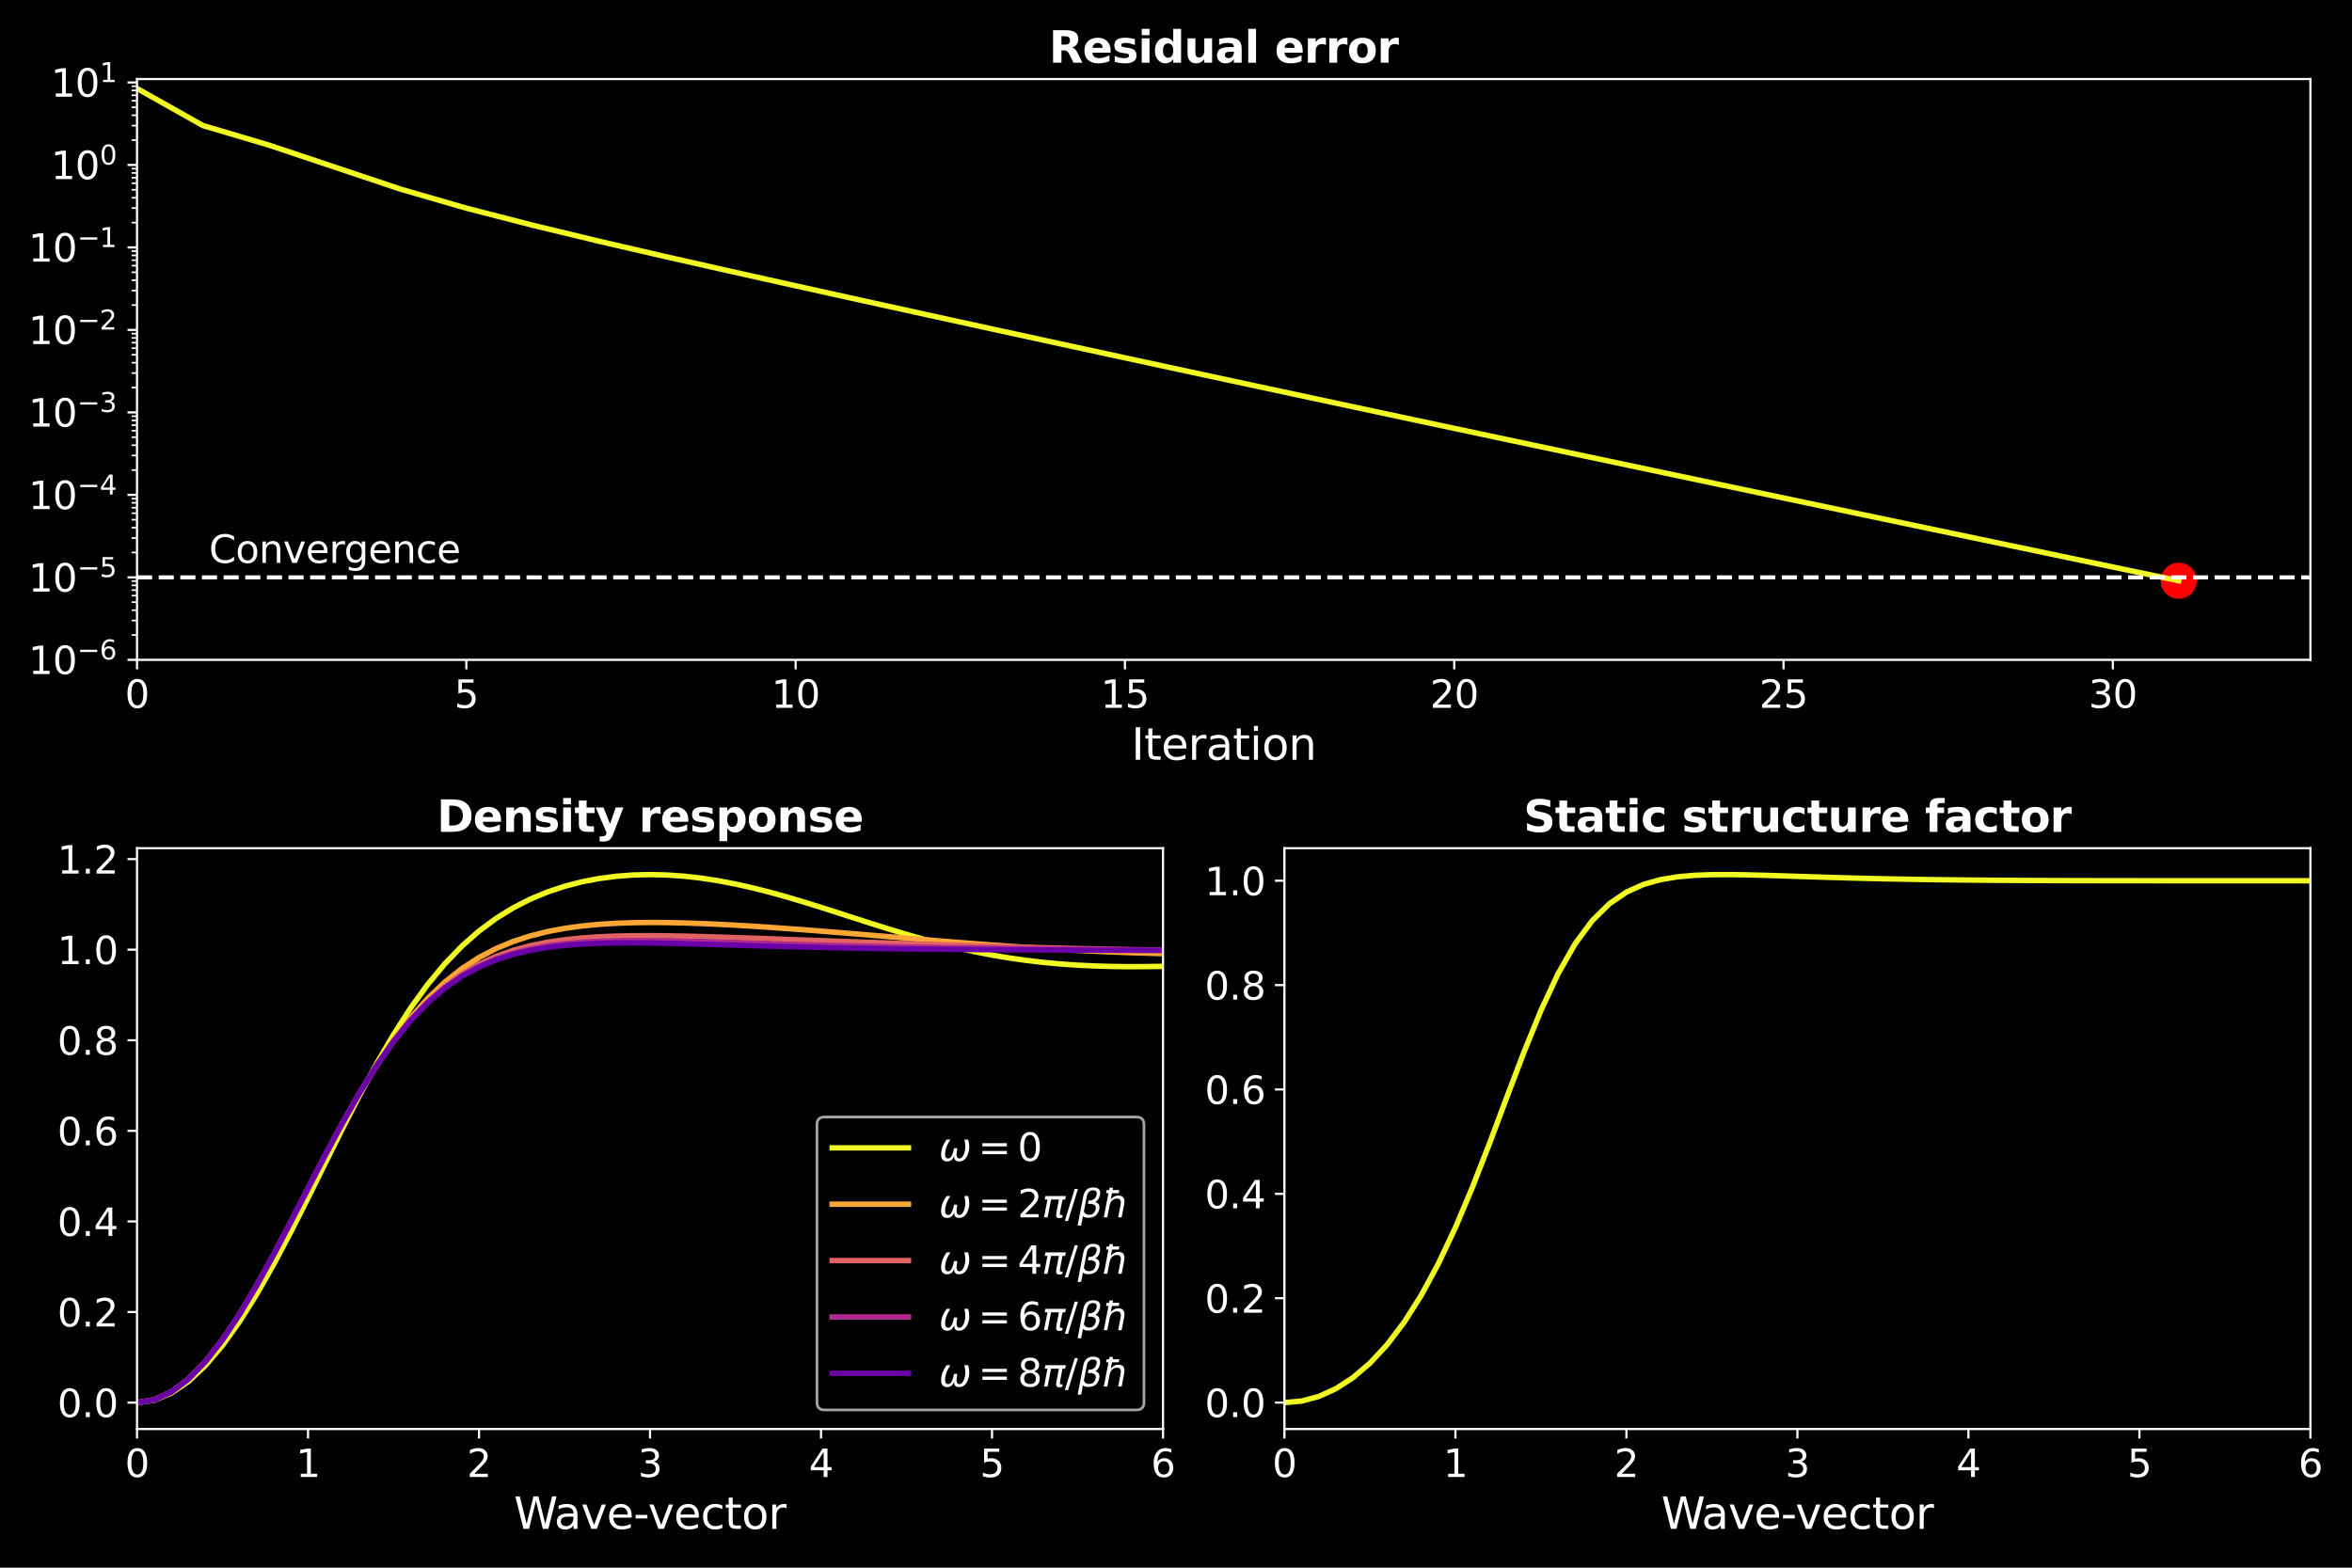<?xml version="1.0" encoding="utf-8" standalone="no"?>
<!DOCTYPE svg PUBLIC "-//W3C//DTD SVG 1.1//EN"
  "http://www.w3.org/Graphics/SVG/1.1/DTD/svg11.dtd">
<svg xmlns:xlink="http://www.w3.org/1999/xlink" width="864pt" height="576pt" viewBox="0 0 864 576" xmlns="http://www.w3.org/2000/svg" version="1.1">
 <defs>
  <style type="text/css">*{stroke-linejoin: round; stroke-linecap: butt}</style>
 </defs>
 <g id="figure_1">
  <g id="patch_1">
   <path d="M 0 576 
L 864 576 
L 864 0 
L 0 0 
z
"/>
  </g>
  <g id="axes_1">
   <g id="patch_2">
    <path d="M 50.339 525.04 
L 427.232 525.04 
L 427.232 311.64 
L 50.339 311.64 
z
"/>
   </g>
   <g id="matplotlib.axis_1">
    <g id="xtick_1">
     <g id="line2d_1">
      <defs>
       <path id="mcfbe42dd71" d="M 0 0 
L 0 3.5 
" style="stroke: #ffffff; stroke-width: 0.8"/>
      </defs>
      <g>
       <use xlink:href="#mcfbe42dd71" x="50.339" y="525.04" style="fill: #ffffff; stroke: #ffffff; stroke-width: 0.8"/>
      </g>
     </g>
     <g id="text_1">
      <!-- 0 -->
      <g style="fill: #ffffff" transform="translate(45.885 542.678) scale(0.14 -0.14)">
       <defs>
        <path id="DejaVuSans-30" d="M 2034 4250 
Q 1547 4250 1301 3770 
Q 1056 3291 1056 2328 
Q 1056 1369 1301 889 
Q 1547 409 2034 409 
Q 2525 409 2770 889 
Q 3016 1369 3016 2328 
Q 3016 3291 2770 3770 
Q 2525 4250 2034 4250 
z
M 2034 4750 
Q 2819 4750 3233 4129 
Q 3647 3509 3647 2328 
Q 3647 1150 3233 529 
Q 2819 -91 2034 -91 
Q 1250 -91 836 529 
Q 422 1150 422 2328 
Q 422 3509 836 4129 
Q 1250 4750 2034 4750 
z
" transform="scale(0.016)"/>
       </defs>
       <use xlink:href="#DejaVuSans-30"/>
      </g>
     </g>
    </g>
    <g id="xtick_2">
     <g id="line2d_2">
      <g>
       <use xlink:href="#mcfbe42dd71" x="113.154" y="525.04" style="fill: #ffffff; stroke: #ffffff; stroke-width: 0.8"/>
      </g>
     </g>
     <g id="text_2">
      <!-- 1 -->
      <g style="fill: #ffffff" transform="translate(108.701 542.678) scale(0.14 -0.14)">
       <defs>
        <path id="DejaVuSans-31" d="M 794 531 
L 1825 531 
L 1825 4091 
L 703 3866 
L 703 4441 
L 1819 4666 
L 2450 4666 
L 2450 531 
L 3481 531 
L 3481 0 
L 794 0 
L 794 531 
z
" transform="scale(0.016)"/>
       </defs>
       <use xlink:href="#DejaVuSans-31"/>
      </g>
     </g>
    </g>
    <g id="xtick_3">
     <g id="line2d_3">
      <g>
       <use xlink:href="#mcfbe42dd71" x="175.97" y="525.04" style="fill: #ffffff; stroke: #ffffff; stroke-width: 0.8"/>
      </g>
     </g>
     <g id="text_3">
      <!-- 2 -->
      <g style="fill: #ffffff" transform="translate(171.516 542.678) scale(0.14 -0.14)">
       <defs>
        <path id="DejaVuSans-32" d="M 1228 531 
L 3431 531 
L 3431 0 
L 469 0 
L 469 531 
Q 828 903 1448 1529 
Q 2069 2156 2228 2338 
Q 2531 2678 2651 2914 
Q 2772 3150 2772 3378 
Q 2772 3750 2511 3984 
Q 2250 4219 1831 4219 
Q 1534 4219 1204 4116 
Q 875 4013 500 3803 
L 500 4441 
Q 881 4594 1212 4672 
Q 1544 4750 1819 4750 
Q 2544 4750 2975 4387 
Q 3406 4025 3406 3419 
Q 3406 3131 3298 2873 
Q 3191 2616 2906 2266 
Q 2828 2175 2409 1742 
Q 1991 1309 1228 531 
z
" transform="scale(0.016)"/>
       </defs>
       <use xlink:href="#DejaVuSans-32"/>
      </g>
     </g>
    </g>
    <g id="xtick_4">
     <g id="line2d_4">
      <g>
       <use xlink:href="#mcfbe42dd71" x="238.785" y="525.04" style="fill: #ffffff; stroke: #ffffff; stroke-width: 0.8"/>
      </g>
     </g>
     <g id="text_4">
      <!-- 3 -->
      <g style="fill: #ffffff" transform="translate(234.332 542.678) scale(0.14 -0.14)">
       <defs>
        <path id="DejaVuSans-33" d="M 2597 2516 
Q 3050 2419 3304 2112 
Q 3559 1806 3559 1356 
Q 3559 666 3084 287 
Q 2609 -91 1734 -91 
Q 1441 -91 1130 -33 
Q 819 25 488 141 
L 488 750 
Q 750 597 1062 519 
Q 1375 441 1716 441 
Q 2309 441 2620 675 
Q 2931 909 2931 1356 
Q 2931 1769 2642 2001 
Q 2353 2234 1838 2234 
L 1294 2234 
L 1294 2753 
L 1863 2753 
Q 2328 2753 2575 2939 
Q 2822 3125 2822 3475 
Q 2822 3834 2567 4026 
Q 2313 4219 1838 4219 
Q 1578 4219 1281 4162 
Q 984 4106 628 3988 
L 628 4550 
Q 988 4650 1302 4700 
Q 1616 4750 1894 4750 
Q 2613 4750 3031 4423 
Q 3450 4097 3450 3541 
Q 3450 3153 3228 2886 
Q 3006 2619 2597 2516 
z
" transform="scale(0.016)"/>
       </defs>
       <use xlink:href="#DejaVuSans-33"/>
      </g>
     </g>
    </g>
    <g id="xtick_5">
     <g id="line2d_5">
      <g>
       <use xlink:href="#mcfbe42dd71" x="301.601" y="525.04" style="fill: #ffffff; stroke: #ffffff; stroke-width: 0.8"/>
      </g>
     </g>
     <g id="text_5">
      <!-- 4 -->
      <g style="fill: #ffffff" transform="translate(297.147 542.678) scale(0.14 -0.14)">
       <defs>
        <path id="DejaVuSans-34" d="M 2419 4116 
L 825 1625 
L 2419 1625 
L 2419 4116 
z
M 2253 4666 
L 3047 4666 
L 3047 1625 
L 3713 1625 
L 3713 1100 
L 3047 1100 
L 3047 0 
L 2419 0 
L 2419 1100 
L 313 1100 
L 313 1709 
L 2253 4666 
z
" transform="scale(0.016)"/>
       </defs>
       <use xlink:href="#DejaVuSans-34"/>
      </g>
     </g>
    </g>
    <g id="xtick_6">
     <g id="line2d_6">
      <g>
       <use xlink:href="#mcfbe42dd71" x="364.416" y="525.04" style="fill: #ffffff; stroke: #ffffff; stroke-width: 0.8"/>
      </g>
     </g>
     <g id="text_6">
      <!-- 5 -->
      <g style="fill: #ffffff" transform="translate(359.963 542.678) scale(0.14 -0.14)">
       <defs>
        <path id="DejaVuSans-35" d="M 691 4666 
L 3169 4666 
L 3169 4134 
L 1269 4134 
L 1269 2991 
Q 1406 3038 1543 3061 
Q 1681 3084 1819 3084 
Q 2600 3084 3056 2656 
Q 3513 2228 3513 1497 
Q 3513 744 3044 326 
Q 2575 -91 1722 -91 
Q 1428 -91 1123 -41 
Q 819 9 494 109 
L 494 744 
Q 775 591 1075 516 
Q 1375 441 1709 441 
Q 2250 441 2565 725 
Q 2881 1009 2881 1497 
Q 2881 1984 2565 2268 
Q 2250 2553 1709 2553 
Q 1456 2553 1204 2497 
Q 953 2441 691 2322 
L 691 4666 
z
" transform="scale(0.016)"/>
       </defs>
       <use xlink:href="#DejaVuSans-35"/>
      </g>
     </g>
    </g>
    <g id="xtick_7">
     <g id="line2d_7">
      <g>
       <use xlink:href="#mcfbe42dd71" x="427.232" y="525.04" style="fill: #ffffff; stroke: #ffffff; stroke-width: 0.8"/>
      </g>
     </g>
     <g id="text_7">
      <!-- 6 -->
      <g style="fill: #ffffff" transform="translate(422.778 542.678) scale(0.14 -0.14)">
       <defs>
        <path id="DejaVuSans-36" d="M 2113 2584 
Q 1688 2584 1439 2293 
Q 1191 2003 1191 1497 
Q 1191 994 1439 701 
Q 1688 409 2113 409 
Q 2538 409 2786 701 
Q 3034 994 3034 1497 
Q 3034 2003 2786 2293 
Q 2538 2584 2113 2584 
z
M 3366 4563 
L 3366 3988 
Q 3128 4100 2886 4159 
Q 2644 4219 2406 4219 
Q 1781 4219 1451 3797 
Q 1122 3375 1075 2522 
Q 1259 2794 1537 2939 
Q 1816 3084 2150 3084 
Q 2853 3084 3261 2657 
Q 3669 2231 3669 1497 
Q 3669 778 3244 343 
Q 2819 -91 2113 -91 
Q 1303 -91 875 529 
Q 447 1150 447 2328 
Q 447 3434 972 4092 
Q 1497 4750 2381 4750 
Q 2619 4750 2861 4703 
Q 3103 4656 3366 4563 
z
" transform="scale(0.016)"/>
       </defs>
       <use xlink:href="#DejaVuSans-36"/>
      </g>
     </g>
    </g>
    <g id="text_8">
     <!-- Wave-vector -->
     <g style="fill: #ffffff" transform="translate(188.773 561.747) scale(0.16 -0.16)">
      <defs>
       <path id="DejaVuSans-57" d="M 213 4666 
L 850 4666 
L 1831 722 
L 2809 4666 
L 3519 4666 
L 4500 722 
L 5478 4666 
L 6119 4666 
L 4947 0 
L 4153 0 
L 3169 4050 
L 2175 0 
L 1381 0 
L 213 4666 
z
" transform="scale(0.016)"/>
       <path id="DejaVuSans-61" d="M 2194 1759 
Q 1497 1759 1228 1600 
Q 959 1441 959 1056 
Q 959 750 1161 570 
Q 1363 391 1709 391 
Q 2188 391 2477 730 
Q 2766 1069 2766 1631 
L 2766 1759 
L 2194 1759 
z
M 3341 1997 
L 3341 0 
L 2766 0 
L 2766 531 
Q 2569 213 2275 61 
Q 1981 -91 1556 -91 
Q 1019 -91 701 211 
Q 384 513 384 1019 
Q 384 1609 779 1909 
Q 1175 2209 1959 2209 
L 2766 2209 
L 2766 2266 
Q 2766 2663 2505 2880 
Q 2244 3097 1772 3097 
Q 1472 3097 1187 3025 
Q 903 2953 641 2809 
L 641 3341 
Q 956 3463 1253 3523 
Q 1550 3584 1831 3584 
Q 2591 3584 2966 3190 
Q 3341 2797 3341 1997 
z
" transform="scale(0.016)"/>
       <path id="DejaVuSans-76" d="M 191 3500 
L 800 3500 
L 1894 563 
L 2988 3500 
L 3597 3500 
L 2284 0 
L 1503 0 
L 191 3500 
z
" transform="scale(0.016)"/>
       <path id="DejaVuSans-65" d="M 3597 1894 
L 3597 1613 
L 953 1613 
Q 991 1019 1311 708 
Q 1631 397 2203 397 
Q 2534 397 2845 478 
Q 3156 559 3463 722 
L 3463 178 
Q 3153 47 2828 -22 
Q 2503 -91 2169 -91 
Q 1331 -91 842 396 
Q 353 884 353 1716 
Q 353 2575 817 3079 
Q 1281 3584 2069 3584 
Q 2775 3584 3186 3129 
Q 3597 2675 3597 1894 
z
M 3022 2063 
Q 3016 2534 2758 2815 
Q 2500 3097 2075 3097 
Q 1594 3097 1305 2825 
Q 1016 2553 972 2059 
L 3022 2063 
z
" transform="scale(0.016)"/>
       <path id="DejaVuSans-2d" d="M 313 2009 
L 1997 2009 
L 1997 1497 
L 313 1497 
L 313 2009 
z
" transform="scale(0.016)"/>
       <path id="DejaVuSans-63" d="M 3122 3366 
L 3122 2828 
Q 2878 2963 2633 3030 
Q 2388 3097 2138 3097 
Q 1578 3097 1268 2742 
Q 959 2388 959 1747 
Q 959 1106 1268 751 
Q 1578 397 2138 397 
Q 2388 397 2633 464 
Q 2878 531 3122 666 
L 3122 134 
Q 2881 22 2623 -34 
Q 2366 -91 2075 -91 
Q 1284 -91 818 406 
Q 353 903 353 1747 
Q 353 2603 823 3093 
Q 1294 3584 2113 3584 
Q 2378 3584 2631 3529 
Q 2884 3475 3122 3366 
z
" transform="scale(0.016)"/>
       <path id="DejaVuSans-74" d="M 1172 4494 
L 1172 3500 
L 2356 3500 
L 2356 3053 
L 1172 3053 
L 1172 1153 
Q 1172 725 1289 603 
Q 1406 481 1766 481 
L 2356 481 
L 2356 0 
L 1766 0 
Q 1100 0 847 248 
Q 594 497 594 1153 
L 594 3053 
L 172 3053 
L 172 3500 
L 594 3500 
L 594 4494 
L 1172 4494 
z
" transform="scale(0.016)"/>
       <path id="DejaVuSans-6f" d="M 1959 3097 
Q 1497 3097 1228 2736 
Q 959 2375 959 1747 
Q 959 1119 1226 758 
Q 1494 397 1959 397 
Q 2419 397 2687 759 
Q 2956 1122 2956 1747 
Q 2956 2369 2687 2733 
Q 2419 3097 1959 3097 
z
M 1959 3584 
Q 2709 3584 3137 3096 
Q 3566 2609 3566 1747 
Q 3566 888 3137 398 
Q 2709 -91 1959 -91 
Q 1206 -91 779 398 
Q 353 888 353 1747 
Q 353 2609 779 3096 
Q 1206 3584 1959 3584 
z
" transform="scale(0.016)"/>
       <path id="DejaVuSans-72" d="M 2631 2963 
Q 2534 3019 2420 3045 
Q 2306 3072 2169 3072 
Q 1681 3072 1420 2755 
Q 1159 2438 1159 1844 
L 1159 0 
L 581 0 
L 581 3500 
L 1159 3500 
L 1159 2956 
Q 1341 3275 1631 3429 
Q 1922 3584 2338 3584 
Q 2397 3584 2469 3576 
Q 2541 3569 2628 3553 
L 2631 2963 
z
" transform="scale(0.016)"/>
      </defs>
      <use xlink:href="#DejaVuSans-57"/>
      <use xlink:href="#DejaVuSans-61" transform="translate(92.502 0)"/>
      <use xlink:href="#DejaVuSans-76" transform="translate(153.781 0)"/>
      <use xlink:href="#DejaVuSans-65" transform="translate(212.961 0)"/>
      <use xlink:href="#DejaVuSans-2d" transform="translate(274.484 0)"/>
      <use xlink:href="#DejaVuSans-76" transform="translate(307.943 0)"/>
      <use xlink:href="#DejaVuSans-65" transform="translate(367.123 0)"/>
      <use xlink:href="#DejaVuSans-63" transform="translate(428.646 0)"/>
      <use xlink:href="#DejaVuSans-74" transform="translate(483.627 0)"/>
      <use xlink:href="#DejaVuSans-6f" transform="translate(522.836 0)"/>
      <use xlink:href="#DejaVuSans-72" transform="translate(584.018 0)"/>
     </g>
    </g>
   </g>
   <g id="matplotlib.axis_2">
    <g id="ytick_1">
     <g id="line2d_8">
      <defs>
       <path id="m2182419ce4" d="M 0 0 
L -3.5 0 
" style="stroke: #ffffff; stroke-width: 0.8"/>
      </defs>
      <g>
       <use xlink:href="#m2182419ce4" x="50.339" y="515.34" style="fill: #ffffff; stroke: #ffffff; stroke-width: 0.8"/>
      </g>
     </g>
     <g id="text_9">
      <!-- 0.0 -->
      <g style="fill: #ffffff" transform="translate(21.074 520.659) scale(0.14 -0.14)">
       <defs>
        <path id="DejaVuSans-2e" d="M 684 794 
L 1344 794 
L 1344 0 
L 684 0 
L 684 794 
z
" transform="scale(0.016)"/>
       </defs>
       <use xlink:href="#DejaVuSans-30"/>
       <use xlink:href="#DejaVuSans-2e" transform="translate(63.623 0)"/>
       <use xlink:href="#DejaVuSans-30" transform="translate(95.41 0)"/>
      </g>
     </g>
    </g>
    <g id="ytick_2">
     <g id="line2d_9">
      <g>
       <use xlink:href="#m2182419ce4" x="50.339" y="482.058" style="fill: #ffffff; stroke: #ffffff; stroke-width: 0.8"/>
      </g>
     </g>
     <g id="text_10">
      <!-- 0.2 -->
      <g style="fill: #ffffff" transform="translate(21.074 487.377) scale(0.14 -0.14)">
       <use xlink:href="#DejaVuSans-30"/>
       <use xlink:href="#DejaVuSans-2e" transform="translate(63.623 0)"/>
       <use xlink:href="#DejaVuSans-32" transform="translate(95.41 0)"/>
      </g>
     </g>
    </g>
    <g id="ytick_3">
     <g id="line2d_10">
      <g>
       <use xlink:href="#m2182419ce4" x="50.339" y="448.776" style="fill: #ffffff; stroke: #ffffff; stroke-width: 0.8"/>
      </g>
     </g>
     <g id="text_11">
      <!-- 0.4 -->
      <g style="fill: #ffffff" transform="translate(21.074 454.095) scale(0.14 -0.14)">
       <use xlink:href="#DejaVuSans-30"/>
       <use xlink:href="#DejaVuSans-2e" transform="translate(63.623 0)"/>
       <use xlink:href="#DejaVuSans-34" transform="translate(95.41 0)"/>
      </g>
     </g>
    </g>
    <g id="ytick_4">
     <g id="line2d_11">
      <g>
       <use xlink:href="#m2182419ce4" x="50.339" y="415.494" style="fill: #ffffff; stroke: #ffffff; stroke-width: 0.8"/>
      </g>
     </g>
     <g id="text_12">
      <!-- 0.6 -->
      <g style="fill: #ffffff" transform="translate(21.074 420.813) scale(0.14 -0.14)">
       <use xlink:href="#DejaVuSans-30"/>
       <use xlink:href="#DejaVuSans-2e" transform="translate(63.623 0)"/>
       <use xlink:href="#DejaVuSans-36" transform="translate(95.41 0)"/>
      </g>
     </g>
    </g>
    <g id="ytick_5">
     <g id="line2d_12">
      <g>
       <use xlink:href="#m2182419ce4" x="50.339" y="382.212" style="fill: #ffffff; stroke: #ffffff; stroke-width: 0.8"/>
      </g>
     </g>
     <g id="text_13">
      <!-- 0.8 -->
      <g style="fill: #ffffff" transform="translate(21.074 387.531) scale(0.14 -0.14)">
       <defs>
        <path id="DejaVuSans-38" d="M 2034 2216 
Q 1584 2216 1326 1975 
Q 1069 1734 1069 1313 
Q 1069 891 1326 650 
Q 1584 409 2034 409 
Q 2484 409 2743 651 
Q 3003 894 3003 1313 
Q 3003 1734 2745 1975 
Q 2488 2216 2034 2216 
z
M 1403 2484 
Q 997 2584 770 2862 
Q 544 3141 544 3541 
Q 544 4100 942 4425 
Q 1341 4750 2034 4750 
Q 2731 4750 3128 4425 
Q 3525 4100 3525 3541 
Q 3525 3141 3298 2862 
Q 3072 2584 2669 2484 
Q 3125 2378 3379 2068 
Q 3634 1759 3634 1313 
Q 3634 634 3220 271 
Q 2806 -91 2034 -91 
Q 1263 -91 848 271 
Q 434 634 434 1313 
Q 434 1759 690 2068 
Q 947 2378 1403 2484 
z
M 1172 3481 
Q 1172 3119 1398 2916 
Q 1625 2713 2034 2713 
Q 2441 2713 2670 2916 
Q 2900 3119 2900 3481 
Q 2900 3844 2670 4047 
Q 2441 4250 2034 4250 
Q 1625 4250 1398 4047 
Q 1172 3844 1172 3481 
z
" transform="scale(0.016)"/>
       </defs>
       <use xlink:href="#DejaVuSans-30"/>
       <use xlink:href="#DejaVuSans-2e" transform="translate(63.623 0)"/>
       <use xlink:href="#DejaVuSans-38" transform="translate(95.41 0)"/>
      </g>
     </g>
    </g>
    <g id="ytick_6">
     <g id="line2d_13">
      <g>
       <use xlink:href="#m2182419ce4" x="50.339" y="348.93" style="fill: #ffffff; stroke: #ffffff; stroke-width: 0.8"/>
      </g>
     </g>
     <g id="text_14">
      <!-- 1.0 -->
      <g style="fill: #ffffff" transform="translate(21.074 354.249) scale(0.14 -0.14)">
       <use xlink:href="#DejaVuSans-31"/>
       <use xlink:href="#DejaVuSans-2e" transform="translate(63.623 0)"/>
       <use xlink:href="#DejaVuSans-30" transform="translate(95.41 0)"/>
      </g>
     </g>
    </g>
    <g id="ytick_7">
     <g id="line2d_14">
      <g>
       <use xlink:href="#m2182419ce4" x="50.339" y="315.648" style="fill: #ffffff; stroke: #ffffff; stroke-width: 0.8"/>
      </g>
     </g>
     <g id="text_15">
      <!-- 1.2 -->
      <g style="fill: #ffffff" transform="translate(21.074 320.967) scale(0.14 -0.14)">
       <use xlink:href="#DejaVuSans-31"/>
       <use xlink:href="#DejaVuSans-2e" transform="translate(63.623 0)"/>
       <use xlink:href="#DejaVuSans-32" transform="translate(95.41 0)"/>
      </g>
     </g>
    </g>
   </g>
   <g id="line2d_15">
    <path d="M 50.339 515.34 
L 56.62 514.448 
L 62.902 511.861 
L 69.183 507.6 
L 75.465 501.719 
L 81.747 494.321 
L 88.028 485.53 
L 94.31 475.505 
L 100.591 464.441 
L 106.873 452.566 
L 113.154 440.145 
L 119.436 427.466 
L 125.717 414.836 
L 131.999 402.559 
L 138.281 390.913 
L 144.562 380.126 
L 150.844 370.355 
L 157.125 361.682 
L 163.407 354.117 
L 169.688 347.611 
L 175.97 342.082 
L 182.251 337.429 
L 188.533 333.55 
L 194.814 330.347 
L 201.096 327.737 
L 207.378 325.647 
L 213.659 324.02 
L 219.941 322.809 
L 226.222 321.977 
L 232.504 321.495 
L 238.785 321.34 
L 245.067 321.493 
L 251.348 321.935 
L 257.63 322.649 
L 263.912 323.617 
L 270.193 324.817 
L 276.475 326.225 
L 282.756 327.818 
L 289.038 329.563 
L 295.319 331.431 
L 301.601 333.388 
L 307.882 335.399 
L 314.164 337.429 
L 320.446 339.445 
L 326.727 341.416 
L 333.009 343.311 
L 339.29 345.106 
L 345.572 346.778 
L 351.853 348.311 
L 358.135 349.693 
L 364.416 350.914 
L 370.698 351.971 
L 376.979 352.865 
L 383.261 353.599 
L 389.543 354.179 
L 395.824 354.615 
L 402.106 354.918 
L 408.387 355.099 
L 414.669 355.172 
L 420.95 355.15 
L 427.232 355.048 
L 433.513 354.877 
L 439.795 354.65 
L 446.077 354.379 
L 452.358 354.075 
L 458.64 353.748 
L 464.921 353.406 
L 471.203 353.056 
L 477.484 352.706 
L 483.766 352.36 
L 490.047 352.023 
L 496.329 351.699 
L 502.611 351.39 
L 508.892 351.098 
L 515.174 350.825 
L 521.455 350.572 
L 527.737 350.338 
L 534.018 350.124 
L 540.3 349.93 
L 546.581 349.754 
L 552.863 349.597 
L 559.144 349.456 
L 565.426 349.332 
L 571.708 349.222 
L 577.989 349.127 
L 584.271 349.044 
L 590.552 348.973 
L 596.834 348.912 
L 603.115 348.861 
L 609.397 348.818 
L 615.678 348.783 
L 621.96 348.755 
L 628.242 348.733 
L 634.523 348.716 
L 640.805 348.704 
L 647.086 348.696 
L 653.368 348.692 
L 659.649 348.692 
L 665.931 348.695 
L 672.212 348.7 
L 678.494 348.709 
L 684.776 348.721 
" clip-path="url(#p7078ddc908)" style="fill: none; stroke: #f0f921; stroke-width: 2; stroke-linecap: square"/>
   </g>
   <g id="line2d_16">
    <path d="M 50.339 515.34 
L 56.62 514.345 
L 62.902 511.463 
L 69.183 506.747 
L 75.465 500.31 
L 81.747 492.321 
L 88.028 482.977 
L 94.31 472.513 
L 100.591 461.188 
L 106.873 449.286 
L 113.154 437.105 
L 119.436 424.952 
L 125.717 413.128 
L 131.999 401.911 
L 138.281 391.537 
L 144.562 382.178 
L 150.844 373.935 
L 157.125 366.834 
L 163.407 360.838 
L 169.688 355.862 
L 175.97 351.795 
L 182.251 348.517 
L 188.533 345.911 
L 194.814 343.869 
L 201.096 342.295 
L 207.378 341.108 
L 213.659 340.239 
L 219.941 339.631 
L 226.222 339.236 
L 232.504 339.016 
L 238.785 338.939 
L 245.067 338.979 
L 251.348 339.113 
L 257.63 339.326 
L 263.912 339.604 
L 270.193 339.934 
L 276.475 340.308 
L 282.756 340.718 
L 289.038 341.158 
L 295.319 341.622 
L 301.601 342.107 
L 307.882 342.608 
L 314.164 343.121 
L 320.446 343.643 
L 326.727 344.169 
L 333.009 344.696 
L 339.29 345.22 
L 345.572 345.737 
L 351.853 346.244 
L 358.135 346.736 
L 364.416 347.21 
L 370.698 347.663 
L 376.979 348.09 
L 383.261 348.491 
L 389.543 348.861 
L 395.824 349.199 
L 402.106 349.504 
L 408.387 349.775 
L 414.669 350.012 
L 420.95 350.214 
L 427.232 350.382 
L 433.513 350.518 
L 439.795 350.622 
L 446.077 350.698 
L 452.358 350.746 
L 458.64 350.77 
L 464.921 350.771 
L 471.203 350.752 
L 477.484 350.716 
L 483.766 350.666 
L 490.047 350.603 
L 496.329 350.53 
L 502.611 350.449 
L 508.892 350.363 
L 515.174 350.273 
L 521.455 350.181 
L 527.737 350.088 
L 534.018 349.995 
L 540.3 349.904 
L 546.581 349.816 
L 552.863 349.731 
L 559.144 349.65 
L 565.426 349.573 
L 571.708 349.501 
L 577.989 349.434 
L 584.271 349.371 
L 590.552 349.314 
L 596.834 349.261 
L 603.115 349.214 
L 609.397 349.17 
L 615.678 349.132 
L 621.96 349.098 
L 628.242 349.067 
L 634.523 349.041 
L 640.805 349.019 
L 647.086 348.999 
L 653.368 348.984 
L 659.649 348.971 
L 665.931 348.961 
L 672.212 348.954 
L 678.494 348.949 
L 684.776 348.948 
" clip-path="url(#p7078ddc908)" style="fill: none; stroke: #fca636; stroke-width: 2; stroke-linecap: square"/>
   </g>
   <g id="line2d_17">
    <path d="M 50.339 515.34 
L 56.62 514.345 
L 62.902 511.46 
L 69.183 506.734 
L 75.465 500.271 
L 81.747 492.236 
L 88.028 482.827 
L 94.31 472.281 
L 100.591 460.871 
L 106.873 448.896 
L 113.154 436.675 
L 119.436 424.533 
L 125.717 412.789 
L 131.999 401.729 
L 138.281 391.59 
L 144.562 382.538 
L 150.844 374.662 
L 157.125 367.971 
L 163.407 362.408 
L 169.688 357.872 
L 175.97 354.237 
L 182.251 351.372 
L 188.533 349.149 
L 194.814 347.454 
L 201.096 346.188 
L 207.378 345.267 
L 213.659 344.621 
L 219.941 344.192 
L 226.222 343.933 
L 232.504 343.807 
L 238.785 343.783 
L 245.067 343.836 
L 251.348 343.946 
L 257.63 344.099 
L 263.912 344.282 
L 270.193 344.485 
L 276.475 344.701 
L 282.756 344.924 
L 289.038 345.152 
L 295.319 345.38 
L 301.601 345.607 
L 307.882 345.831 
L 314.164 346.052 
L 320.446 346.268 
L 326.727 346.481 
L 333.009 346.69 
L 339.29 346.894 
L 345.572 347.094 
L 351.853 347.29 
L 358.135 347.482 
L 364.416 347.668 
L 370.698 347.85 
L 376.979 348.027 
L 383.261 348.197 
L 389.543 348.362 
L 395.824 348.519 
L 402.106 348.669 
L 408.387 348.81 
L 414.669 348.943 
L 420.95 349.067 
L 427.232 349.181 
L 433.513 349.285 
L 439.795 349.379 
L 446.077 349.462 
L 452.358 349.535 
L 458.64 349.597 
L 464.921 349.649 
L 471.203 349.692 
L 477.484 349.724 
L 483.766 349.748 
L 490.047 349.763 
L 496.329 349.77 
L 502.611 349.769 
L 508.892 349.763 
L 515.174 349.75 
L 521.455 349.733 
L 527.737 349.711 
L 534.018 349.686 
L 540.3 349.657 
L 546.581 349.627 
L 552.863 349.594 
L 559.144 349.561 
L 565.426 349.527 
L 571.708 349.492 
L 577.989 349.458 
L 584.271 349.425 
L 590.552 349.392 
L 596.834 349.361 
L 603.115 349.33 
L 609.397 349.302 
L 615.678 349.275 
L 621.96 349.249 
L 628.242 349.226 
L 634.523 349.204 
L 640.805 349.184 
L 647.086 349.167 
L 653.368 349.151 
L 659.649 349.137 
L 665.931 349.125 
L 672.212 349.115 
L 678.494 349.106 
L 684.776 349.1 
" clip-path="url(#p7078ddc908)" style="fill: none; stroke: #e16462; stroke-width: 2; stroke-linecap: square"/>
   </g>
   <g id="line2d_18">
    <path d="M 50.339 515.34 
L 56.62 514.345 
L 62.902 511.459 
L 69.183 506.731 
L 75.465 500.263 
L 81.747 492.219 
L 88.028 482.795 
L 94.31 472.231 
L 100.591 460.799 
L 106.873 448.803 
L 113.154 436.568 
L 119.436 424.423 
L 125.717 412.692 
L 131.999 401.667 
L 138.281 391.586 
L 144.562 382.618 
L 150.844 374.849 
L 157.125 368.283 
L 163.407 362.861 
L 169.688 358.475 
L 175.97 354.994 
L 182.251 352.283 
L 188.533 350.21 
L 194.814 348.658 
L 201.096 347.524 
L 207.378 346.723 
L 213.659 346.184 
L 219.941 345.847 
L 226.222 345.667 
L 232.504 345.604 
L 238.785 345.628 
L 245.067 345.714 
L 251.348 345.845 
L 257.63 346.005 
L 263.912 346.182 
L 270.193 346.367 
L 276.475 346.555 
L 282.756 346.74 
L 289.038 346.92 
L 295.319 347.091 
L 301.601 347.253 
L 307.882 347.406 
L 314.164 347.548 
L 320.446 347.681 
L 326.727 347.804 
L 333.009 347.919 
L 339.29 348.026 
L 345.572 348.126 
L 351.853 348.22 
L 358.135 348.308 
L 364.416 348.391 
L 370.698 348.471 
L 376.979 348.546 
L 383.261 348.619 
L 389.543 348.688 
L 395.824 348.755 
L 402.106 348.819 
L 408.387 348.881 
L 414.669 348.941 
L 420.95 348.998 
L 427.232 349.052 
L 433.513 349.104 
L 439.795 349.153 
L 446.077 349.199 
L 452.358 349.242 
L 458.64 349.281 
L 464.921 349.318 
L 471.203 349.35 
L 477.484 349.379 
L 483.766 349.405 
L 490.047 349.427 
L 496.329 349.445 
L 502.611 349.46 
L 508.892 349.471 
L 515.174 349.478 
L 521.455 349.483 
L 527.737 349.485 
L 534.018 349.484 
L 540.3 349.48 
L 546.581 349.474 
L 552.863 349.466 
L 559.144 349.456 
L 565.426 349.444 
L 571.708 349.432 
L 577.989 349.418 
L 584.271 349.403 
L 590.552 349.388 
L 596.834 349.373 
L 603.115 349.357 
L 609.397 349.341 
L 615.678 349.326 
L 621.96 349.311 
L 628.242 349.296 
L 634.523 349.282 
L 640.805 349.268 
L 647.086 349.256 
L 653.368 349.244 
L 659.649 349.233 
L 665.931 349.223 
L 672.212 349.214 
L 678.494 349.206 
L 684.776 349.2 
" clip-path="url(#p7078ddc908)" style="fill: none; stroke: #b12a90; stroke-width: 2; stroke-linecap: square"/>
   </g>
   <g id="line2d_19">
    <path d="M 50.339 515.34 
L 56.62 514.345 
L 62.902 511.459 
L 69.183 506.73 
L 75.465 500.26 
L 81.747 492.213 
L 88.028 482.784 
L 94.31 472.213 
L 100.591 460.773 
L 106.873 448.769 
L 113.154 436.527 
L 119.436 424.381 
L 125.717 412.654 
L 131.999 401.641 
L 138.281 391.582 
L 144.562 382.647 
L 150.844 374.919 
L 157.125 368.405 
L 163.407 363.04 
L 169.688 358.718 
L 175.97 355.304 
L 182.251 352.661 
L 188.533 350.656 
L 194.814 349.17 
L 201.096 348.099 
L 207.378 347.357 
L 213.659 346.871 
L 219.941 346.583 
L 226.222 346.445 
L 232.504 346.418 
L 238.785 346.472 
L 245.067 346.583 
L 251.348 346.732 
L 257.63 346.904 
L 263.912 347.089 
L 270.193 347.276 
L 276.475 347.462 
L 282.756 347.64 
L 289.038 347.809 
L 295.319 347.966 
L 301.601 348.11 
L 307.882 348.241 
L 314.164 348.36 
L 320.446 348.466 
L 326.727 348.561 
L 333.009 348.645 
L 339.29 348.719 
L 345.572 348.784 
L 351.853 348.841 
L 358.135 348.892 
L 364.416 348.937 
L 370.698 348.976 
L 376.979 349.012 
L 383.261 349.043 
L 389.543 349.072 
L 395.824 349.098 
L 402.106 349.123 
L 408.387 349.145 
L 414.669 349.167 
L 420.95 349.187 
L 427.232 349.206 
L 433.513 349.225 
L 439.795 349.243 
L 446.077 349.26 
L 452.358 349.277 
L 458.64 349.293 
L 464.921 349.308 
L 471.203 349.322 
L 477.484 349.336 
L 483.766 349.348 
L 490.047 349.36 
L 496.329 349.37 
L 502.611 349.38 
L 508.892 349.388 
L 515.174 349.394 
L 521.455 349.4 
L 527.737 349.404 
L 534.018 349.407 
L 540.3 349.408 
L 546.581 349.409 
L 552.863 349.408 
L 559.144 349.406 
L 565.426 349.402 
L 571.708 349.398 
L 577.989 349.393 
L 584.271 349.387 
L 590.552 349.381 
L 596.834 349.374 
L 603.115 349.366 
L 609.397 349.358 
L 615.678 349.35 
L 621.96 349.342 
L 628.242 349.333 
L 634.523 349.324 
L 640.805 349.316 
L 647.086 349.308 
L 653.368 349.3 
L 659.649 349.293 
L 665.931 349.285 
L 672.212 349.279 
L 678.494 349.273 
L 684.776 349.268 
" clip-path="url(#p7078ddc908)" style="fill: none; stroke: #6a00a8; stroke-width: 2; stroke-linecap: square"/>
   </g>
   <g id="patch_3">
    <path d="M 50.339 525.04 
L 50.339 311.64 
" style="fill: none; stroke: #ffffff; stroke-width: 0.8; stroke-linejoin: miter; stroke-linecap: square"/>
   </g>
   <g id="patch_4">
    <path d="M 427.232 525.04 
L 427.232 311.64 
" style="fill: none; stroke: #ffffff; stroke-width: 0.8; stroke-linejoin: miter; stroke-linecap: square"/>
   </g>
   <g id="patch_5">
    <path d="M 50.339 525.04 
L 427.232 525.04 
" style="fill: none; stroke: #ffffff; stroke-width: 0.8; stroke-linejoin: miter; stroke-linecap: square"/>
   </g>
   <g id="patch_6">
    <path d="M 50.339 311.64 
L 427.232 311.64 
" style="fill: none; stroke: #ffffff; stroke-width: 0.8; stroke-linejoin: miter; stroke-linecap: square"/>
   </g>
   <g id="text_16">
    <!-- Density response -->
    <g style="fill: #ffffff" transform="translate(160.458 305.64) scale(0.16 -0.16)">
     <defs>
      <path id="DejaVuSans-Bold-44" d="M 1791 3756 
L 1791 909 
L 2222 909 
Q 2959 909 3348 1275 
Q 3738 1641 3738 2338 
Q 3738 3031 3350 3393 
Q 2963 3756 2222 3756 
L 1791 3756 
z
M 588 4666 
L 1856 4666 
Q 2919 4666 3439 4514 
Q 3959 4363 4331 4000 
Q 4659 3684 4818 3271 
Q 4978 2859 4978 2338 
Q 4978 1809 4818 1395 
Q 4659 981 4331 666 
Q 3956 303 3431 151 
Q 2906 0 1856 0 
L 588 0 
L 588 4666 
z
" transform="scale(0.016)"/>
      <path id="DejaVuSans-Bold-65" d="M 4031 1759 
L 4031 1441 
L 1416 1441 
Q 1456 1047 1700 850 
Q 1944 653 2381 653 
Q 2734 653 3104 758 
Q 3475 863 3866 1075 
L 3866 213 
Q 3469 63 3072 -14 
Q 2675 -91 2278 -91 
Q 1328 -91 801 392 
Q 275 875 275 1747 
Q 275 2603 792 3093 
Q 1309 3584 2216 3584 
Q 3041 3584 3536 3087 
Q 4031 2591 4031 1759 
z
M 2881 2131 
Q 2881 2450 2695 2645 
Q 2509 2841 2209 2841 
Q 1884 2841 1681 2658 
Q 1478 2475 1428 2131 
L 2881 2131 
z
" transform="scale(0.016)"/>
      <path id="DejaVuSans-Bold-6e" d="M 4056 2131 
L 4056 0 
L 2931 0 
L 2931 347 
L 2931 1631 
Q 2931 2084 2911 2256 
Q 2891 2428 2841 2509 
Q 2775 2619 2662 2680 
Q 2550 2741 2406 2741 
Q 2056 2741 1856 2470 
Q 1656 2200 1656 1722 
L 1656 0 
L 538 0 
L 538 3500 
L 1656 3500 
L 1656 2988 
Q 1909 3294 2193 3439 
Q 2478 3584 2822 3584 
Q 3428 3584 3742 3212 
Q 4056 2841 4056 2131 
z
" transform="scale(0.016)"/>
      <path id="DejaVuSans-Bold-73" d="M 3272 3391 
L 3272 2541 
Q 2913 2691 2578 2766 
Q 2244 2841 1947 2841 
Q 1628 2841 1473 2761 
Q 1319 2681 1319 2516 
Q 1319 2381 1436 2309 
Q 1553 2238 1856 2203 
L 2053 2175 
Q 2913 2066 3209 1816 
Q 3506 1566 3506 1031 
Q 3506 472 3093 190 
Q 2681 -91 1863 -91 
Q 1516 -91 1145 -36 
Q 775 19 384 128 
L 384 978 
Q 719 816 1070 734 
Q 1422 653 1784 653 
Q 2113 653 2278 743 
Q 2444 834 2444 1013 
Q 2444 1163 2330 1236 
Q 2216 1309 1875 1350 
L 1678 1375 
Q 931 1469 631 1722 
Q 331 1975 331 2491 
Q 331 3047 712 3315 
Q 1094 3584 1881 3584 
Q 2191 3584 2531 3537 
Q 2872 3491 3272 3391 
z
" transform="scale(0.016)"/>
      <path id="DejaVuSans-Bold-69" d="M 538 3500 
L 1656 3500 
L 1656 0 
L 538 0 
L 538 3500 
z
M 538 4863 
L 1656 4863 
L 1656 3950 
L 538 3950 
L 538 4863 
z
" transform="scale(0.016)"/>
      <path id="DejaVuSans-Bold-74" d="M 1759 4494 
L 1759 3500 
L 2913 3500 
L 2913 2700 
L 1759 2700 
L 1759 1216 
Q 1759 972 1856 886 
Q 1953 800 2241 800 
L 2816 800 
L 2816 0 
L 1856 0 
Q 1194 0 917 276 
Q 641 553 641 1216 
L 641 2700 
L 84 2700 
L 84 3500 
L 641 3500 
L 641 4494 
L 1759 4494 
z
" transform="scale(0.016)"/>
      <path id="DejaVuSans-Bold-79" d="M 78 3500 
L 1197 3500 
L 2138 1125 
L 2938 3500 
L 4056 3500 
L 2584 -331 
Q 2363 -916 2067 -1148 
Q 1772 -1381 1288 -1381 
L 641 -1381 
L 641 -647 
L 991 -647 
Q 1275 -647 1404 -556 
Q 1534 -466 1606 -231 
L 1638 -134 
L 78 3500 
z
" transform="scale(0.016)"/>
      <path id="DejaVuSans-Bold-20" transform="scale(0.016)"/>
      <path id="DejaVuSans-Bold-72" d="M 3138 2547 
Q 2991 2616 2845 2648 
Q 2700 2681 2553 2681 
Q 2122 2681 1889 2404 
Q 1656 2128 1656 1613 
L 1656 0 
L 538 0 
L 538 3500 
L 1656 3500 
L 1656 2925 
Q 1872 3269 2151 3426 
Q 2431 3584 2822 3584 
Q 2878 3584 2943 3579 
Q 3009 3575 3134 3559 
L 3138 2547 
z
" transform="scale(0.016)"/>
      <path id="DejaVuSans-Bold-70" d="M 1656 506 
L 1656 -1331 
L 538 -1331 
L 538 3500 
L 1656 3500 
L 1656 2988 
Q 1888 3294 2169 3439 
Q 2450 3584 2816 3584 
Q 3463 3584 3878 3070 
Q 4294 2556 4294 1747 
Q 4294 938 3878 423 
Q 3463 -91 2816 -91 
Q 2450 -91 2169 54 
Q 1888 200 1656 506 
z
M 2400 2772 
Q 2041 2772 1848 2508 
Q 1656 2244 1656 1747 
Q 1656 1250 1848 986 
Q 2041 722 2400 722 
Q 2759 722 2948 984 
Q 3138 1247 3138 1747 
Q 3138 2247 2948 2509 
Q 2759 2772 2400 2772 
z
" transform="scale(0.016)"/>
      <path id="DejaVuSans-Bold-6f" d="M 2203 2784 
Q 1831 2784 1636 2517 
Q 1441 2250 1441 1747 
Q 1441 1244 1636 976 
Q 1831 709 2203 709 
Q 2569 709 2762 976 
Q 2956 1244 2956 1747 
Q 2956 2250 2762 2517 
Q 2569 2784 2203 2784 
z
M 2203 3584 
Q 3106 3584 3614 3096 
Q 4122 2609 4122 1747 
Q 4122 884 3614 396 
Q 3106 -91 2203 -91 
Q 1297 -91 786 396 
Q 275 884 275 1747 
Q 275 2609 786 3096 
Q 1297 3584 2203 3584 
z
" transform="scale(0.016)"/>
     </defs>
     <use xlink:href="#DejaVuSans-Bold-44"/>
     <use xlink:href="#DejaVuSans-Bold-65" transform="translate(83.008 0)"/>
     <use xlink:href="#DejaVuSans-Bold-6e" transform="translate(150.83 0)"/>
     <use xlink:href="#DejaVuSans-Bold-73" transform="translate(222.021 0)"/>
     <use xlink:href="#DejaVuSans-Bold-69" transform="translate(281.543 0)"/>
     <use xlink:href="#DejaVuSans-Bold-74" transform="translate(315.82 0)"/>
     <use xlink:href="#DejaVuSans-Bold-79" transform="translate(363.623 0)"/>
     <use xlink:href="#DejaVuSans-Bold-20" transform="translate(428.809 0)"/>
     <use xlink:href="#DejaVuSans-Bold-72" transform="translate(463.623 0)"/>
     <use xlink:href="#DejaVuSans-Bold-65" transform="translate(512.939 0)"/>
     <use xlink:href="#DejaVuSans-Bold-73" transform="translate(580.762 0)"/>
     <use xlink:href="#DejaVuSans-Bold-70" transform="translate(640.283 0)"/>
     <use xlink:href="#DejaVuSans-Bold-6f" transform="translate(711.865 0)"/>
     <use xlink:href="#DejaVuSans-Bold-6e" transform="translate(780.566 0)"/>
     <use xlink:href="#DejaVuSans-Bold-73" transform="translate(851.758 0)"/>
     <use xlink:href="#DejaVuSans-Bold-65" transform="translate(911.279 0)"/>
    </g>
   </g>
   <g id="legend_1">
    <g id="patch_7">
     <path d="M 302.912 518.04 
L 417.432 518.04 
Q 420.232 518.04 420.232 515.24 
L 420.232 413.211 
Q 420.232 410.411 417.432 410.411 
L 302.912 410.411 
Q 300.112 410.411 300.112 413.211 
L 300.112 515.24 
Q 300.112 518.04 302.912 518.04 
z
" style="opacity: 0.8; stroke: #cccccc; stroke-linejoin: miter"/>
    </g>
    <g id="line2d_20">
     <path d="M 305.712 421.748 
L 319.712 421.748 
L 333.712 421.748 
" style="fill: none; stroke: #f0f921; stroke-width: 2; stroke-linecap: square"/>
    </g>
    <g id="text_17">
     <!-- $\omega = 0$ -->
     <g style="fill: #ffffff" transform="translate(344.912 426.648) scale(0.14 -0.14)">
      <defs>
       <path id="DejaVuSans-Oblique-3c9" d="M 1369 -91 
Q 72 -91 434 1766 
Q 575 2500 1256 3500 
L 1875 3500 
Q 1231 2500 1088 1750 
Q 819 397 1519 397 
Q 2166 397 2478 2078 
L 3009 2078 
Q 2669 388 3316 397 
Q 4013 403 4275 1750 
Q 4419 2500 4169 3500 
L 4788 3500 
Q 5075 2500 4934 1766 
Q 4578 -94 3278 -91 
Q 2428 -88 2503 844 
Q 2194 -91 1369 -91 
z
" transform="scale(0.016)"/>
       <path id="DejaVuSans-3d" d="M 678 2906 
L 4684 2906 
L 4684 2381 
L 678 2381 
L 678 2906 
z
M 678 1631 
L 4684 1631 
L 4684 1100 
L 678 1100 
L 678 1631 
z
" transform="scale(0.016)"/>
      </defs>
      <use xlink:href="#DejaVuSans-Oblique-3c9" transform="translate(0 0.781)"/>
      <use xlink:href="#DejaVuSans-3d" transform="translate(103.223 0.781)"/>
      <use xlink:href="#DejaVuSans-30" transform="translate(206.494 0.781)"/>
     </g>
    </g>
    <g id="line2d_21">
     <path d="M 305.712 442.44 
L 319.712 442.44 
L 333.712 442.44 
" style="fill: none; stroke: #fca636; stroke-width: 2; stroke-linecap: square"/>
    </g>
    <g id="text_18">
     <!-- $\omega = 2\pi/\beta\hbar$ -->
     <g style="fill: #ffffff" transform="translate(344.912 447.34) scale(0.14 -0.14)">
      <defs>
       <path id="DejaVuSans-Oblique-3c0" d="M 584 3500 
L 3938 3500 
L 3825 2925 
L 3384 2925 
L 2966 775 
Q 2922 550 2981 450 
Q 3038 353 3209 353 
Q 3256 353 3325 363 
Q 3397 369 3419 372 
L 3338 -44 
Q 3222 -84 3103 -103 
Q 2981 -122 2866 -122 
Q 2491 -122 2388 81 
Q 2284 288 2391 838 
L 2797 2925 
L 1506 2925 
L 938 0 
L 350 0 
L 919 2925 
L 472 2925 
L 584 3500 
z
" transform="scale(0.016)"/>
       <path id="DejaVuSans-2f" d="M 1625 4666 
L 2156 4666 
L 531 -594 
L 0 -594 
L 1625 4666 
z
" transform="scale(0.016)"/>
       <path id="DejaVuSans-Oblique-3b2" d="M 872 216 
L 572 -1331 
L -6 -1331 
L 928 3478 
Q 1206 4903 2538 4903 
Q 3888 4903 3659 3700 
Q 3503 2844 2894 2531 
Q 3713 2250 3553 1416 
Q 3272 -69 1759 -66 
Q 1097 -63 872 216 
z
M 1019 966 
Q 1259 422 1875 425 
Q 2775 425 2966 1406 
Q 3138 2288 1675 2219 
L 1778 2750 
Q 2909 2731 3106 3750 
Q 3241 4438 2509 4434 
Q 1691 4434 1503 3459 
L 1019 966 
z
" transform="scale(0.016)"/>
       <path id="DejaVuSans-Oblique-127" d="M 3634 2113 
L 3225 0 
L 2650 0 
L 3056 2094 
Q 3094 2291 3094 2450 
Q 3094 2688 3006 2838 
Q 2863 3084 2475 3084 
Q 2009 3084 1681 2788 
Q 1356 2491 1256 1978 
L 872 0 
L 294 0 
L 1066 3969 
L 675 3969 
L 775 4481 
L 1166 4481 
L 1238 4863 
L 1816 4863 
L 1744 4481 
L 2844 4481 
L 2744 3969 
L 1644 3969 
L 1447 2956 
Q 1713 3272 2025 3428 
Q 2331 3584 2700 3584 
Q 3300 3584 3538 3213 
Q 3688 2975 3688 2606 
Q 3688 2381 3634 2113 
z
" transform="scale(0.016)"/>
      </defs>
      <use xlink:href="#DejaVuSans-Oblique-3c9" transform="translate(0 0.391)"/>
      <use xlink:href="#DejaVuSans-3d" transform="translate(103.223 0.391)"/>
      <use xlink:href="#DejaVuSans-32" transform="translate(206.494 0.391)"/>
      <use xlink:href="#DejaVuSans-Oblique-3c0" transform="translate(270.117 0.391)"/>
      <use xlink:href="#DejaVuSans-2f" transform="translate(330.322 0.391)"/>
      <use xlink:href="#DejaVuSans-Oblique-3b2" transform="translate(364.014 0.391)"/>
      <use xlink:href="#DejaVuSans-Oblique-127" transform="translate(427.832 0.391)"/>
     </g>
    </g>
    <g id="line2d_22">
     <path d="M 305.712 463.16 
L 319.712 463.16 
L 333.712 463.16 
" style="fill: none; stroke: #e16462; stroke-width: 2; stroke-linecap: square"/>
    </g>
    <g id="text_19">
     <!-- $\omega = 4\pi/\beta\hbar$ -->
     <g style="fill: #ffffff" transform="translate(344.912 468.06) scale(0.14 -0.14)">
      <use xlink:href="#DejaVuSans-Oblique-3c9" transform="translate(0 0.391)"/>
      <use xlink:href="#DejaVuSans-3d" transform="translate(103.223 0.391)"/>
      <use xlink:href="#DejaVuSans-34" transform="translate(206.494 0.391)"/>
      <use xlink:href="#DejaVuSans-Oblique-3c0" transform="translate(270.117 0.391)"/>
      <use xlink:href="#DejaVuSans-2f" transform="translate(330.322 0.391)"/>
      <use xlink:href="#DejaVuSans-Oblique-3b2" transform="translate(364.014 0.391)"/>
      <use xlink:href="#DejaVuSans-Oblique-127" transform="translate(427.832 0.391)"/>
     </g>
    </g>
    <g id="line2d_23">
     <path d="M 305.712 483.88 
L 319.712 483.88 
L 333.712 483.88 
" style="fill: none; stroke: #b12a90; stroke-width: 2; stroke-linecap: square"/>
    </g>
    <g id="text_20">
     <!-- $\omega = 6\pi/\beta\hbar$ -->
     <g style="fill: #ffffff" transform="translate(344.912 488.78) scale(0.14 -0.14)">
      <use xlink:href="#DejaVuSans-Oblique-3c9" transform="translate(0 0.391)"/>
      <use xlink:href="#DejaVuSans-3d" transform="translate(103.223 0.391)"/>
      <use xlink:href="#DejaVuSans-36" transform="translate(206.494 0.391)"/>
      <use xlink:href="#DejaVuSans-Oblique-3c0" transform="translate(270.117 0.391)"/>
      <use xlink:href="#DejaVuSans-2f" transform="translate(330.322 0.391)"/>
      <use xlink:href="#DejaVuSans-Oblique-3b2" transform="translate(364.014 0.391)"/>
      <use xlink:href="#DejaVuSans-Oblique-127" transform="translate(427.832 0.391)"/>
     </g>
    </g>
    <g id="line2d_24">
     <path d="M 305.712 504.6 
L 319.712 504.6 
L 333.712 504.6 
" style="fill: none; stroke: #6a00a8; stroke-width: 2; stroke-linecap: square"/>
    </g>
    <g id="text_21">
     <!-- $\omega = 8\pi/\beta\hbar$ -->
     <g style="fill: #ffffff" transform="translate(344.912 509.5) scale(0.14 -0.14)">
      <use xlink:href="#DejaVuSans-Oblique-3c9" transform="translate(0 0.391)"/>
      <use xlink:href="#DejaVuSans-3d" transform="translate(103.223 0.391)"/>
      <use xlink:href="#DejaVuSans-38" transform="translate(206.494 0.391)"/>
      <use xlink:href="#DejaVuSans-Oblique-3c0" transform="translate(270.117 0.391)"/>
      <use xlink:href="#DejaVuSans-2f" transform="translate(330.322 0.391)"/>
      <use xlink:href="#DejaVuSans-Oblique-3b2" transform="translate(364.014 0.391)"/>
      <use xlink:href="#DejaVuSans-Oblique-127" transform="translate(427.832 0.391)"/>
     </g>
    </g>
   </g>
  </g>
  <g id="axes_2">
   <g id="patch_8">
    <path d="M 471.829 525.04 
L 848.722 525.04 
L 848.722 311.64 
L 471.829 311.64 
z
"/>
   </g>
   <g id="matplotlib.axis_3">
    <g id="xtick_8">
     <g id="line2d_25">
      <g>
       <use xlink:href="#mcfbe42dd71" x="471.829" y="525.04" style="fill: #ffffff; stroke: #ffffff; stroke-width: 0.8"/>
      </g>
     </g>
     <g id="text_22">
      <!-- 0 -->
      <g style="fill: #ffffff" transform="translate(467.376 542.678) scale(0.14 -0.14)">
       <use xlink:href="#DejaVuSans-30"/>
      </g>
     </g>
    </g>
    <g id="xtick_9">
     <g id="line2d_26">
      <g>
       <use xlink:href="#mcfbe42dd71" x="534.645" y="525.04" style="fill: #ffffff; stroke: #ffffff; stroke-width: 0.8"/>
      </g>
     </g>
     <g id="text_23">
      <!-- 1 -->
      <g style="fill: #ffffff" transform="translate(530.191 542.678) scale(0.14 -0.14)">
       <use xlink:href="#DejaVuSans-31"/>
      </g>
     </g>
    </g>
    <g id="xtick_10">
     <g id="line2d_27">
      <g>
       <use xlink:href="#mcfbe42dd71" x="597.46" y="525.04" style="fill: #ffffff; stroke: #ffffff; stroke-width: 0.8"/>
      </g>
     </g>
     <g id="text_24">
      <!-- 2 -->
      <g style="fill: #ffffff" transform="translate(593.007 542.678) scale(0.14 -0.14)">
       <use xlink:href="#DejaVuSans-32"/>
      </g>
     </g>
    </g>
    <g id="xtick_11">
     <g id="line2d_28">
      <g>
       <use xlink:href="#mcfbe42dd71" x="660.276" y="525.04" style="fill: #ffffff; stroke: #ffffff; stroke-width: 0.8"/>
      </g>
     </g>
     <g id="text_25">
      <!-- 3 -->
      <g style="fill: #ffffff" transform="translate(655.822 542.678) scale(0.14 -0.14)">
       <use xlink:href="#DejaVuSans-33"/>
      </g>
     </g>
    </g>
    <g id="xtick_12">
     <g id="line2d_29">
      <g>
       <use xlink:href="#mcfbe42dd71" x="723.091" y="525.04" style="fill: #ffffff; stroke: #ffffff; stroke-width: 0.8"/>
      </g>
     </g>
     <g id="text_26">
      <!-- 4 -->
      <g style="fill: #ffffff" transform="translate(718.638 542.678) scale(0.14 -0.14)">
       <use xlink:href="#DejaVuSans-34"/>
      </g>
     </g>
    </g>
    <g id="xtick_13">
     <g id="line2d_30">
      <g>
       <use xlink:href="#mcfbe42dd71" x="785.907" y="525.04" style="fill: #ffffff; stroke: #ffffff; stroke-width: 0.8"/>
      </g>
     </g>
     <g id="text_27">
      <!-- 5 -->
      <g style="fill: #ffffff" transform="translate(781.453 542.678) scale(0.14 -0.14)">
       <use xlink:href="#DejaVuSans-35"/>
      </g>
     </g>
    </g>
    <g id="xtick_14">
     <g id="line2d_31">
      <g>
       <use xlink:href="#mcfbe42dd71" x="848.722" y="525.04" style="fill: #ffffff; stroke: #ffffff; stroke-width: 0.8"/>
      </g>
     </g>
     <g id="text_28">
      <!-- 6 -->
      <g style="fill: #ffffff" transform="translate(844.269 542.678) scale(0.14 -0.14)">
       <use xlink:href="#DejaVuSans-36"/>
      </g>
     </g>
    </g>
    <g id="text_29">
     <!-- Wave-vector -->
     <g style="fill: #ffffff" transform="translate(610.263 561.747) scale(0.16 -0.16)">
      <use xlink:href="#DejaVuSans-57"/>
      <use xlink:href="#DejaVuSans-61" transform="translate(92.502 0)"/>
      <use xlink:href="#DejaVuSans-76" transform="translate(153.781 0)"/>
      <use xlink:href="#DejaVuSans-65" transform="translate(212.961 0)"/>
      <use xlink:href="#DejaVuSans-2d" transform="translate(274.484 0)"/>
      <use xlink:href="#DejaVuSans-76" transform="translate(307.943 0)"/>
      <use xlink:href="#DejaVuSans-65" transform="translate(367.123 0)"/>
      <use xlink:href="#DejaVuSans-63" transform="translate(428.646 0)"/>
      <use xlink:href="#DejaVuSans-74" transform="translate(483.627 0)"/>
      <use xlink:href="#DejaVuSans-6f" transform="translate(522.836 0)"/>
      <use xlink:href="#DejaVuSans-72" transform="translate(584.018 0)"/>
     </g>
    </g>
   </g>
   <g id="matplotlib.axis_4">
    <g id="ytick_8">
     <g id="line2d_32">
      <g>
       <use xlink:href="#m2182419ce4" x="471.829" y="515.34" style="fill: #ffffff; stroke: #ffffff; stroke-width: 0.8"/>
      </g>
     </g>
     <g id="text_30">
      <!-- 0.0 -->
      <g style="fill: #ffffff" transform="translate(442.565 520.659) scale(0.14 -0.14)">
       <use xlink:href="#DejaVuSans-30"/>
       <use xlink:href="#DejaVuSans-2e" transform="translate(63.623 0)"/>
       <use xlink:href="#DejaVuSans-30" transform="translate(95.41 0)"/>
      </g>
     </g>
    </g>
    <g id="ytick_9">
     <g id="line2d_33">
      <g>
       <use xlink:href="#m2182419ce4" x="471.829" y="476.992" style="fill: #ffffff; stroke: #ffffff; stroke-width: 0.8"/>
      </g>
     </g>
     <g id="text_31">
      <!-- 0.2 -->
      <g style="fill: #ffffff" transform="translate(442.565 482.311) scale(0.14 -0.14)">
       <use xlink:href="#DejaVuSans-30"/>
       <use xlink:href="#DejaVuSans-2e" transform="translate(63.623 0)"/>
       <use xlink:href="#DejaVuSans-32" transform="translate(95.41 0)"/>
      </g>
     </g>
    </g>
    <g id="ytick_10">
     <g id="line2d_34">
      <g>
       <use xlink:href="#m2182419ce4" x="471.829" y="438.644" style="fill: #ffffff; stroke: #ffffff; stroke-width: 0.8"/>
      </g>
     </g>
     <g id="text_32">
      <!-- 0.4 -->
      <g style="fill: #ffffff" transform="translate(442.565 443.962) scale(0.14 -0.14)">
       <use xlink:href="#DejaVuSans-30"/>
       <use xlink:href="#DejaVuSans-2e" transform="translate(63.623 0)"/>
       <use xlink:href="#DejaVuSans-34" transform="translate(95.41 0)"/>
      </g>
     </g>
    </g>
    <g id="ytick_11">
     <g id="line2d_35">
      <g>
       <use xlink:href="#m2182419ce4" x="471.829" y="400.295" style="fill: #ffffff; stroke: #ffffff; stroke-width: 0.8"/>
      </g>
     </g>
     <g id="text_33">
      <!-- 0.6 -->
      <g style="fill: #ffffff" transform="translate(442.565 405.614) scale(0.14 -0.14)">
       <use xlink:href="#DejaVuSans-30"/>
       <use xlink:href="#DejaVuSans-2e" transform="translate(63.623 0)"/>
       <use xlink:href="#DejaVuSans-36" transform="translate(95.41 0)"/>
      </g>
     </g>
    </g>
    <g id="ytick_12">
     <g id="line2d_36">
      <g>
       <use xlink:href="#m2182419ce4" x="471.829" y="361.947" style="fill: #ffffff; stroke: #ffffff; stroke-width: 0.8"/>
      </g>
     </g>
     <g id="text_34">
      <!-- 0.8 -->
      <g style="fill: #ffffff" transform="translate(442.565 367.266) scale(0.14 -0.14)">
       <use xlink:href="#DejaVuSans-30"/>
       <use xlink:href="#DejaVuSans-2e" transform="translate(63.623 0)"/>
       <use xlink:href="#DejaVuSans-38" transform="translate(95.41 0)"/>
      </g>
     </g>
    </g>
    <g id="ytick_13">
     <g id="line2d_37">
      <g>
       <use xlink:href="#m2182419ce4" x="471.829" y="323.599" style="fill: #ffffff; stroke: #ffffff; stroke-width: 0.8"/>
      </g>
     </g>
     <g id="text_35">
      <!-- 1.0 -->
      <g style="fill: #ffffff" transform="translate(442.565 328.918) scale(0.14 -0.14)">
       <use xlink:href="#DejaVuSans-31"/>
       <use xlink:href="#DejaVuSans-2e" transform="translate(63.623 0)"/>
       <use xlink:href="#DejaVuSans-30" transform="translate(95.41 0)"/>
      </g>
     </g>
    </g>
   </g>
   <g id="line2d_38">
    <path d="M 471.829 515.34 
L 478.111 514.784 
L 484.392 513.105 
L 490.674 510.267 
L 496.956 506.212 
L 503.237 500.856 
L 509.519 494.101 
L 515.8 485.83 
L 522.082 475.935 
L 528.363 464.333 
L 534.645 451.018 
L 540.926 436.126 
L 547.208 420.001 
L 553.49 403.248 
L 559.771 386.699 
L 566.053 371.285 
L 572.334 357.813 
L 578.616 346.773 
L 584.897 338.267 
L 591.179 332.071 
L 597.46 327.784 
L 603.742 324.957 
L 610.024 323.187 
L 616.305 322.149 
L 622.587 321.601 
L 628.868 321.37 
L 635.15 321.34 
L 641.431 321.431 
L 647.713 321.59 
L 653.994 321.784 
L 660.276 321.99 
L 666.557 322.194 
L 672.839 322.389 
L 679.121 322.569 
L 685.402 322.731 
L 691.684 322.875 
L 697.965 323.001 
L 704.247 323.11 
L 710.528 323.203 
L 716.81 323.281 
L 723.091 323.347 
L 729.373 323.401 
L 735.655 323.446 
L 741.936 323.482 
L 748.218 323.512 
L 754.499 323.535 
L 760.781 323.554 
L 767.062 323.568 
L 773.344 323.58 
L 779.625 323.588 
L 785.907 323.595 
L 792.189 323.599 
L 798.47 323.603 
L 804.752 323.605 
L 811.033 323.607 
L 817.315 323.607 
L 823.596 323.608 
L 829.878 323.608 
L 836.159 323.608 
L 842.441 323.608 
L 848.722 323.607 
L 855.004 323.607 
L 861.286 323.606 
L 865 323.606 
" clip-path="url(#p925d5fae20)" style="fill: none; stroke: #f0f921; stroke-width: 2; stroke-linecap: square"/>
   </g>
   <g id="patch_9">
    <path d="M 471.829 525.04 
L 471.829 311.64 
" style="fill: none; stroke: #ffffff; stroke-width: 0.8; stroke-linejoin: miter; stroke-linecap: square"/>
   </g>
   <g id="patch_10">
    <path d="M 848.722 525.04 
L 848.722 311.64 
" style="fill: none; stroke: #ffffff; stroke-width: 0.8; stroke-linejoin: miter; stroke-linecap: square"/>
   </g>
   <g id="patch_11">
    <path d="M 471.829 525.04 
L 848.722 525.04 
" style="fill: none; stroke: #ffffff; stroke-width: 0.8; stroke-linejoin: miter; stroke-linecap: square"/>
   </g>
   <g id="patch_12">
    <path d="M 471.829 311.64 
L 848.722 311.64 
" style="fill: none; stroke: #ffffff; stroke-width: 0.8; stroke-linejoin: miter; stroke-linecap: square"/>
   </g>
   <g id="text_36">
    <!-- Static structure factor -->
    <g style="fill: #ffffff" transform="translate(559.67 305.64) scale(0.16 -0.16)">
     <defs>
      <path id="DejaVuSans-Bold-53" d="M 3834 4519 
L 3834 3531 
Q 3450 3703 3084 3790 
Q 2719 3878 2394 3878 
Q 1963 3878 1756 3759 
Q 1550 3641 1550 3391 
Q 1550 3203 1689 3098 
Q 1828 2994 2194 2919 
L 2706 2816 
Q 3484 2659 3812 2340 
Q 4141 2022 4141 1434 
Q 4141 663 3683 286 
Q 3225 -91 2284 -91 
Q 1841 -91 1394 -6 
Q 947 78 500 244 
L 500 1259 
Q 947 1022 1364 901 
Q 1781 781 2169 781 
Q 2563 781 2772 912 
Q 2981 1044 2981 1288 
Q 2981 1506 2839 1625 
Q 2697 1744 2272 1838 
L 1806 1941 
Q 1106 2091 782 2419 
Q 459 2747 459 3303 
Q 459 4000 909 4375 
Q 1359 4750 2203 4750 
Q 2588 4750 2994 4692 
Q 3400 4634 3834 4519 
z
" transform="scale(0.016)"/>
      <path id="DejaVuSans-Bold-61" d="M 2106 1575 
Q 1756 1575 1579 1456 
Q 1403 1338 1403 1106 
Q 1403 894 1545 773 
Q 1688 653 1941 653 
Q 2256 653 2472 879 
Q 2688 1106 2688 1447 
L 2688 1575 
L 2106 1575 
z
M 3816 1997 
L 3816 0 
L 2688 0 
L 2688 519 
Q 2463 200 2181 54 
Q 1900 -91 1497 -91 
Q 953 -91 614 226 
Q 275 544 275 1050 
Q 275 1666 698 1953 
Q 1122 2241 2028 2241 
L 2688 2241 
L 2688 2328 
Q 2688 2594 2478 2717 
Q 2269 2841 1825 2841 
Q 1466 2841 1156 2769 
Q 847 2697 581 2553 
L 581 3406 
Q 941 3494 1303 3539 
Q 1666 3584 2028 3584 
Q 2975 3584 3395 3211 
Q 3816 2838 3816 1997 
z
" transform="scale(0.016)"/>
      <path id="DejaVuSans-Bold-63" d="M 3366 3391 
L 3366 2478 
Q 3138 2634 2908 2709 
Q 2678 2784 2431 2784 
Q 1963 2784 1702 2511 
Q 1441 2238 1441 1747 
Q 1441 1256 1702 982 
Q 1963 709 2431 709 
Q 2694 709 2930 787 
Q 3166 866 3366 1019 
L 3366 103 
Q 3103 6 2833 -42 
Q 2563 -91 2291 -91 
Q 1344 -91 809 395 
Q 275 881 275 1747 
Q 275 2613 809 3098 
Q 1344 3584 2291 3584 
Q 2566 3584 2833 3536 
Q 3100 3488 3366 3391 
z
" transform="scale(0.016)"/>
      <path id="DejaVuSans-Bold-75" d="M 500 1363 
L 500 3500 
L 1625 3500 
L 1625 3150 
Q 1625 2866 1622 2436 
Q 1619 2006 1619 1863 
Q 1619 1441 1641 1255 
Q 1663 1069 1716 984 
Q 1784 875 1895 815 
Q 2006 756 2150 756 
Q 2500 756 2700 1025 
Q 2900 1294 2900 1772 
L 2900 3500 
L 4019 3500 
L 4019 0 
L 2900 0 
L 2900 506 
Q 2647 200 2364 54 
Q 2081 -91 1741 -91 
Q 1134 -91 817 281 
Q 500 653 500 1363 
z
" transform="scale(0.016)"/>
      <path id="DejaVuSans-Bold-66" d="M 2841 4863 
L 2841 4128 
L 2222 4128 
Q 1984 4128 1890 4042 
Q 1797 3956 1797 3744 
L 1797 3500 
L 2753 3500 
L 2753 2700 
L 1797 2700 
L 1797 0 
L 678 0 
L 678 2700 
L 122 2700 
L 122 3500 
L 678 3500 
L 678 3744 
Q 678 4316 997 4589 
Q 1316 4863 1984 4863 
L 2841 4863 
z
" transform="scale(0.016)"/>
     </defs>
     <use xlink:href="#DejaVuSans-Bold-53"/>
     <use xlink:href="#DejaVuSans-Bold-74" transform="translate(72.021 0)"/>
     <use xlink:href="#DejaVuSans-Bold-61" transform="translate(119.824 0)"/>
     <use xlink:href="#DejaVuSans-Bold-74" transform="translate(187.305 0)"/>
     <use xlink:href="#DejaVuSans-Bold-69" transform="translate(235.107 0)"/>
     <use xlink:href="#DejaVuSans-Bold-63" transform="translate(269.385 0)"/>
     <use xlink:href="#DejaVuSans-Bold-20" transform="translate(328.662 0)"/>
     <use xlink:href="#DejaVuSans-Bold-73" transform="translate(363.477 0)"/>
     <use xlink:href="#DejaVuSans-Bold-74" transform="translate(422.998 0)"/>
     <use xlink:href="#DejaVuSans-Bold-72" transform="translate(470.801 0)"/>
     <use xlink:href="#DejaVuSans-Bold-75" transform="translate(520.117 0)"/>
     <use xlink:href="#DejaVuSans-Bold-63" transform="translate(591.309 0)"/>
     <use xlink:href="#DejaVuSans-Bold-74" transform="translate(650.586 0)"/>
     <use xlink:href="#DejaVuSans-Bold-75" transform="translate(698.389 0)"/>
     <use xlink:href="#DejaVuSans-Bold-72" transform="translate(769.58 0)"/>
     <use xlink:href="#DejaVuSans-Bold-65" transform="translate(818.896 0)"/>
     <use xlink:href="#DejaVuSans-Bold-20" transform="translate(886.719 0)"/>
     <use xlink:href="#DejaVuSans-Bold-66" transform="translate(921.533 0)"/>
     <use xlink:href="#DejaVuSans-Bold-61" transform="translate(965.039 0)"/>
     <use xlink:href="#DejaVuSans-Bold-63" transform="translate(1032.52 0)"/>
     <use xlink:href="#DejaVuSans-Bold-74" transform="translate(1091.797 0)"/>
     <use xlink:href="#DejaVuSans-Bold-6f" transform="translate(1139.6 0)"/>
     <use xlink:href="#DejaVuSans-Bold-72" transform="translate(1208.301 0)"/>
    </g>
   </g>
  </g>
  <g id="axes_3">
   <g id="patch_13">
    <path d="M 50.339 242.44 
L 848.722 242.44 
L 848.722 29.04 
L 50.339 29.04 
z
"/>
   </g>
   <g id="PathCollection_1">
    <defs>
     <path id="mb8cdfedc73" d="M 0 6.124 
C 1.624 6.124 3.182 5.478 4.33 4.33 
C 5.478 3.182 6.124 1.624 6.124 0 
C 6.124 -1.624 5.478 -3.182 4.33 -4.33 
C 3.182 -5.478 1.624 -6.124 0 -6.124 
C -1.624 -6.124 -3.182 -5.478 -4.33 -4.33 
C -5.478 -3.182 -6.124 -1.624 -6.124 0 
C -6.124 1.624 -5.478 3.182 -4.33 4.33 
C -3.182 5.478 -1.624 6.124 0 6.124 
z
" style="stroke: #ff0000"/>
    </defs>
    <g clip-path="url(#p95eaed8b3a)">
     <use xlink:href="#mb8cdfedc73" x="800.336" y="213.383" style="fill: #ff0000; stroke: #ff0000"/>
    </g>
   </g>
   <g id="matplotlib.axis_5">
    <g id="xtick_15">
     <g id="line2d_39">
      <g>
       <use xlink:href="#mcfbe42dd71" x="50.339" y="242.44" style="fill: #ffffff; stroke: #ffffff; stroke-width: 0.8"/>
      </g>
     </g>
     <g id="text_37">
      <!-- 0 -->
      <g style="fill: #ffffff" transform="translate(45.885 260.078) scale(0.14 -0.14)">
       <use xlink:href="#DejaVuSans-30"/>
      </g>
     </g>
    </g>
    <g id="xtick_16">
     <g id="line2d_40">
      <g>
       <use xlink:href="#mcfbe42dd71" x="171.306" y="242.44" style="fill: #ffffff; stroke: #ffffff; stroke-width: 0.8"/>
      </g>
     </g>
     <g id="text_38">
      <!-- 5 -->
      <g style="fill: #ffffff" transform="translate(166.852 260.078) scale(0.14 -0.14)">
       <use xlink:href="#DejaVuSans-35"/>
      </g>
     </g>
    </g>
    <g id="xtick_17">
     <g id="line2d_41">
      <g>
       <use xlink:href="#mcfbe42dd71" x="292.273" y="242.44" style="fill: #ffffff; stroke: #ffffff; stroke-width: 0.8"/>
      </g>
     </g>
     <g id="text_39">
      <!-- 10 -->
      <g style="fill: #ffffff" transform="translate(283.366 260.078) scale(0.14 -0.14)">
       <use xlink:href="#DejaVuSans-31"/>
       <use xlink:href="#DejaVuSans-30" transform="translate(63.623 0)"/>
      </g>
     </g>
    </g>
    <g id="xtick_18">
     <g id="line2d_42">
      <g>
       <use xlink:href="#mcfbe42dd71" x="413.24" y="242.44" style="fill: #ffffff; stroke: #ffffff; stroke-width: 0.8"/>
      </g>
     </g>
     <g id="text_40">
      <!-- 15 -->
      <g style="fill: #ffffff" transform="translate(404.333 260.078) scale(0.14 -0.14)">
       <use xlink:href="#DejaVuSans-31"/>
       <use xlink:href="#DejaVuSans-35" transform="translate(63.623 0)"/>
      </g>
     </g>
    </g>
    <g id="xtick_19">
     <g id="line2d_43">
      <g>
       <use xlink:href="#mcfbe42dd71" x="534.208" y="242.44" style="fill: #ffffff; stroke: #ffffff; stroke-width: 0.8"/>
      </g>
     </g>
     <g id="text_41">
      <!-- 20 -->
      <g style="fill: #ffffff" transform="translate(525.3 260.078) scale(0.14 -0.14)">
       <use xlink:href="#DejaVuSans-32"/>
       <use xlink:href="#DejaVuSans-30" transform="translate(63.623 0)"/>
      </g>
     </g>
    </g>
    <g id="xtick_20">
     <g id="line2d_44">
      <g>
       <use xlink:href="#mcfbe42dd71" x="655.175" y="242.44" style="fill: #ffffff; stroke: #ffffff; stroke-width: 0.8"/>
      </g>
     </g>
     <g id="text_42">
      <!-- 25 -->
      <g style="fill: #ffffff" transform="translate(646.267 260.078) scale(0.14 -0.14)">
       <use xlink:href="#DejaVuSans-32"/>
       <use xlink:href="#DejaVuSans-35" transform="translate(63.623 0)"/>
      </g>
     </g>
    </g>
    <g id="xtick_21">
     <g id="line2d_45">
      <g>
       <use xlink:href="#mcfbe42dd71" x="776.142" y="242.44" style="fill: #ffffff; stroke: #ffffff; stroke-width: 0.8"/>
      </g>
     </g>
     <g id="text_43">
      <!-- 30 -->
      <g style="fill: #ffffff" transform="translate(767.235 260.078) scale(0.14 -0.14)">
       <use xlink:href="#DejaVuSans-33"/>
       <use xlink:href="#DejaVuSans-30" transform="translate(63.623 0)"/>
      </g>
     </g>
    </g>
    <g id="text_44">
     <!-- Iteration -->
     <g style="fill: #ffffff" transform="translate(415.597 279.147) scale(0.16 -0.16)">
      <defs>
       <path id="DejaVuSans-49" d="M 628 4666 
L 1259 4666 
L 1259 0 
L 628 0 
L 628 4666 
z
" transform="scale(0.016)"/>
       <path id="DejaVuSans-69" d="M 603 3500 
L 1178 3500 
L 1178 0 
L 603 0 
L 603 3500 
z
M 603 4863 
L 1178 4863 
L 1178 4134 
L 603 4134 
L 603 4863 
z
" transform="scale(0.016)"/>
       <path id="DejaVuSans-6e" d="M 3513 2113 
L 3513 0 
L 2938 0 
L 2938 2094 
Q 2938 2591 2744 2837 
Q 2550 3084 2163 3084 
Q 1697 3084 1428 2787 
Q 1159 2491 1159 1978 
L 1159 0 
L 581 0 
L 581 3500 
L 1159 3500 
L 1159 2956 
Q 1366 3272 1645 3428 
Q 1925 3584 2291 3584 
Q 2894 3584 3203 3211 
Q 3513 2838 3513 2113 
z
" transform="scale(0.016)"/>
      </defs>
      <use xlink:href="#DejaVuSans-49"/>
      <use xlink:href="#DejaVuSans-74" transform="translate(29.492 0)"/>
      <use xlink:href="#DejaVuSans-65" transform="translate(68.701 0)"/>
      <use xlink:href="#DejaVuSans-72" transform="translate(130.225 0)"/>
      <use xlink:href="#DejaVuSans-61" transform="translate(171.338 0)"/>
      <use xlink:href="#DejaVuSans-74" transform="translate(232.617 0)"/>
      <use xlink:href="#DejaVuSans-69" transform="translate(271.826 0)"/>
      <use xlink:href="#DejaVuSans-6f" transform="translate(299.609 0)"/>
      <use xlink:href="#DejaVuSans-6e" transform="translate(360.791 0)"/>
     </g>
    </g>
   </g>
   <g id="matplotlib.axis_6">
    <g id="ytick_14">
     <g id="line2d_46">
      <g>
       <use xlink:href="#m2182419ce4" x="50.339" y="242.44" style="fill: #ffffff; stroke: #ffffff; stroke-width: 0.8"/>
      </g>
     </g>
     <g id="text_45">
      <!-- $\mathdefault{10^{-6}}$ -->
      <g style="fill: #ffffff" transform="translate(10.439 247.759) scale(0.14 -0.14)">
       <defs>
        <path id="DejaVuSans-2212" d="M 678 2272 
L 4684 2272 
L 4684 1741 
L 678 1741 
L 678 2272 
z
" transform="scale(0.016)"/>
       </defs>
       <use xlink:href="#DejaVuSans-31" transform="translate(0 0.766)"/>
       <use xlink:href="#DejaVuSans-30" transform="translate(63.623 0.766)"/>
       <use xlink:href="#DejaVuSans-2212" transform="translate(128.203 39.047) scale(0.7)"/>
       <use xlink:href="#DejaVuSans-36" transform="translate(186.855 39.047) scale(0.7)"/>
      </g>
     </g>
    </g>
    <g id="ytick_15">
     <g id="line2d_47">
      <g>
       <use xlink:href="#m2182419ce4" x="50.339" y="212.133" style="fill: #ffffff; stroke: #ffffff; stroke-width: 0.8"/>
      </g>
     </g>
     <g id="text_46">
      <!-- $\mathdefault{10^{-5}}$ -->
      <g style="fill: #ffffff" transform="translate(10.439 217.452) scale(0.14 -0.14)">
       <use xlink:href="#DejaVuSans-31" transform="translate(0 0.684)"/>
       <use xlink:href="#DejaVuSans-30" transform="translate(63.623 0.684)"/>
       <use xlink:href="#DejaVuSans-2212" transform="translate(128.203 38.966) scale(0.7)"/>
       <use xlink:href="#DejaVuSans-35" transform="translate(186.855 38.966) scale(0.7)"/>
      </g>
     </g>
    </g>
    <g id="ytick_16">
     <g id="line2d_48">
      <g>
       <use xlink:href="#m2182419ce4" x="50.339" y="181.827" style="fill: #ffffff; stroke: #ffffff; stroke-width: 0.8"/>
      </g>
     </g>
     <g id="text_47">
      <!-- $\mathdefault{10^{-4}}$ -->
      <g style="fill: #ffffff" transform="translate(10.439 187.146) scale(0.14 -0.14)">
       <use xlink:href="#DejaVuSans-31" transform="translate(0 0.684)"/>
       <use xlink:href="#DejaVuSans-30" transform="translate(63.623 0.684)"/>
       <use xlink:href="#DejaVuSans-2212" transform="translate(128.203 38.966) scale(0.7)"/>
       <use xlink:href="#DejaVuSans-34" transform="translate(186.855 38.966) scale(0.7)"/>
      </g>
     </g>
    </g>
    <g id="ytick_17">
     <g id="line2d_49">
      <g>
       <use xlink:href="#m2182419ce4" x="50.339" y="151.52" style="fill: #ffffff; stroke: #ffffff; stroke-width: 0.8"/>
      </g>
     </g>
     <g id="text_48">
      <!-- $\mathdefault{10^{-3}}$ -->
      <g style="fill: #ffffff" transform="translate(10.439 156.839) scale(0.14 -0.14)">
       <use xlink:href="#DejaVuSans-31" transform="translate(0 0.766)"/>
       <use xlink:href="#DejaVuSans-30" transform="translate(63.623 0.766)"/>
       <use xlink:href="#DejaVuSans-2212" transform="translate(128.203 39.047) scale(0.7)"/>
       <use xlink:href="#DejaVuSans-33" transform="translate(186.855 39.047) scale(0.7)"/>
      </g>
     </g>
    </g>
    <g id="ytick_18">
     <g id="line2d_50">
      <g>
       <use xlink:href="#m2182419ce4" x="50.339" y="121.214" style="fill: #ffffff; stroke: #ffffff; stroke-width: 0.8"/>
      </g>
     </g>
     <g id="text_49">
      <!-- $\mathdefault{10^{-2}}$ -->
      <g style="fill: #ffffff" transform="translate(10.439 126.533) scale(0.14 -0.14)">
       <use xlink:href="#DejaVuSans-31" transform="translate(0 0.766)"/>
       <use xlink:href="#DejaVuSans-30" transform="translate(63.623 0.766)"/>
       <use xlink:href="#DejaVuSans-2212" transform="translate(128.203 39.047) scale(0.7)"/>
       <use xlink:href="#DejaVuSans-32" transform="translate(186.855 39.047) scale(0.7)"/>
      </g>
     </g>
    </g>
    <g id="ytick_19">
     <g id="line2d_51">
      <g>
       <use xlink:href="#m2182419ce4" x="50.339" y="90.907" style="fill: #ffffff; stroke: #ffffff; stroke-width: 0.8"/>
      </g>
     </g>
     <g id="text_50">
      <!-- $\mathdefault{10^{-1}}$ -->
      <g style="fill: #ffffff" transform="translate(10.439 96.226) scale(0.14 -0.14)">
       <use xlink:href="#DejaVuSans-31" transform="translate(0 0.684)"/>
       <use xlink:href="#DejaVuSans-30" transform="translate(63.623 0.684)"/>
       <use xlink:href="#DejaVuSans-2212" transform="translate(128.203 38.966) scale(0.7)"/>
       <use xlink:href="#DejaVuSans-31" transform="translate(186.855 38.966) scale(0.7)"/>
      </g>
     </g>
    </g>
    <g id="ytick_20">
     <g id="line2d_52">
      <g>
       <use xlink:href="#m2182419ce4" x="50.339" y="60.601" style="fill: #ffffff; stroke: #ffffff; stroke-width: 0.8"/>
      </g>
     </g>
     <g id="text_51">
      <!-- $\mathdefault{10^{0}}$ -->
      <g style="fill: #ffffff" transform="translate(18.699 65.92) scale(0.14 -0.14)">
       <use xlink:href="#DejaVuSans-31" transform="translate(0 0.766)"/>
       <use xlink:href="#DejaVuSans-30" transform="translate(63.623 0.766)"/>
       <use xlink:href="#DejaVuSans-30" transform="translate(128.203 39.047) scale(0.7)"/>
      </g>
     </g>
    </g>
    <g id="ytick_21">
     <g id="line2d_53">
      <g>
       <use xlink:href="#m2182419ce4" x="50.339" y="30.294" style="fill: #ffffff; stroke: #ffffff; stroke-width: 0.8"/>
      </g>
     </g>
     <g id="text_52">
      <!-- $\mathdefault{10^{1}}$ -->
      <g style="fill: #ffffff" transform="translate(18.699 35.613) scale(0.14 -0.14)">
       <use xlink:href="#DejaVuSans-31" transform="translate(0 0.684)"/>
       <use xlink:href="#DejaVuSans-30" transform="translate(63.623 0.684)"/>
       <use xlink:href="#DejaVuSans-31" transform="translate(128.203 38.966) scale(0.7)"/>
      </g>
     </g>
    </g>
    <g id="ytick_22">
     <g id="line2d_54">
      <defs>
       <path id="mfd748f8746" d="M 0 0 
L -2 0 
" style="stroke: #ffffff; stroke-width: 0.6"/>
      </defs>
      <g>
       <use xlink:href="#mfd748f8746" x="50.339" y="233.317" style="fill: #ffffff; stroke: #ffffff; stroke-width: 0.6"/>
      </g>
     </g>
    </g>
    <g id="ytick_23">
     <g id="line2d_55">
      <g>
       <use xlink:href="#mfd748f8746" x="50.339" y="227.98" style="fill: #ffffff; stroke: #ffffff; stroke-width: 0.6"/>
      </g>
     </g>
    </g>
    <g id="ytick_24">
     <g id="line2d_56">
      <g>
       <use xlink:href="#mfd748f8746" x="50.339" y="224.194" style="fill: #ffffff; stroke: #ffffff; stroke-width: 0.6"/>
      </g>
     </g>
    </g>
    <g id="ytick_25">
     <g id="line2d_57">
      <g>
       <use xlink:href="#mfd748f8746" x="50.339" y="221.257" style="fill: #ffffff; stroke: #ffffff; stroke-width: 0.6"/>
      </g>
     </g>
    </g>
    <g id="ytick_26">
     <g id="line2d_58">
      <g>
       <use xlink:href="#mfd748f8746" x="50.339" y="218.857" style="fill: #ffffff; stroke: #ffffff; stroke-width: 0.6"/>
      </g>
     </g>
    </g>
    <g id="ytick_27">
     <g id="line2d_59">
      <g>
       <use xlink:href="#mfd748f8746" x="50.339" y="216.828" style="fill: #ffffff; stroke: #ffffff; stroke-width: 0.6"/>
      </g>
     </g>
    </g>
    <g id="ytick_28">
     <g id="line2d_60">
      <g>
       <use xlink:href="#mfd748f8746" x="50.339" y="215.07" style="fill: #ffffff; stroke: #ffffff; stroke-width: 0.6"/>
      </g>
     </g>
    </g>
    <g id="ytick_29">
     <g id="line2d_61">
      <g>
       <use xlink:href="#mfd748f8746" x="50.339" y="213.52" style="fill: #ffffff; stroke: #ffffff; stroke-width: 0.6"/>
      </g>
     </g>
    </g>
    <g id="ytick_30">
     <g id="line2d_62">
      <g>
       <use xlink:href="#mfd748f8746" x="50.339" y="203.01" style="fill: #ffffff; stroke: #ffffff; stroke-width: 0.6"/>
      </g>
     </g>
    </g>
    <g id="ytick_31">
     <g id="line2d_63">
      <g>
       <use xlink:href="#mfd748f8746" x="50.339" y="197.674" style="fill: #ffffff; stroke: #ffffff; stroke-width: 0.6"/>
      </g>
     </g>
    </g>
    <g id="ytick_32">
     <g id="line2d_64">
      <g>
       <use xlink:href="#mfd748f8746" x="50.339" y="193.887" style="fill: #ffffff; stroke: #ffffff; stroke-width: 0.6"/>
      </g>
     </g>
    </g>
    <g id="ytick_33">
     <g id="line2d_65">
      <g>
       <use xlink:href="#mfd748f8746" x="50.339" y="190.95" style="fill: #ffffff; stroke: #ffffff; stroke-width: 0.6"/>
      </g>
     </g>
    </g>
    <g id="ytick_34">
     <g id="line2d_66">
      <g>
       <use xlink:href="#mfd748f8746" x="50.339" y="188.55" style="fill: #ffffff; stroke: #ffffff; stroke-width: 0.6"/>
      </g>
     </g>
    </g>
    <g id="ytick_35">
     <g id="line2d_67">
      <g>
       <use xlink:href="#mfd748f8746" x="50.339" y="186.522" style="fill: #ffffff; stroke: #ffffff; stroke-width: 0.6"/>
      </g>
     </g>
    </g>
    <g id="ytick_36">
     <g id="line2d_68">
      <g>
       <use xlink:href="#mfd748f8746" x="50.339" y="184.764" style="fill: #ffffff; stroke: #ffffff; stroke-width: 0.6"/>
      </g>
     </g>
    </g>
    <g id="ytick_37">
     <g id="line2d_69">
      <g>
       <use xlink:href="#mfd748f8746" x="50.339" y="183.214" style="fill: #ffffff; stroke: #ffffff; stroke-width: 0.6"/>
      </g>
     </g>
    </g>
    <g id="ytick_38">
     <g id="line2d_70">
      <g>
       <use xlink:href="#mfd748f8746" x="50.339" y="172.704" style="fill: #ffffff; stroke: #ffffff; stroke-width: 0.6"/>
      </g>
     </g>
    </g>
    <g id="ytick_39">
     <g id="line2d_71">
      <g>
       <use xlink:href="#mfd748f8746" x="50.339" y="167.367" style="fill: #ffffff; stroke: #ffffff; stroke-width: 0.6"/>
      </g>
     </g>
    </g>
    <g id="ytick_40">
     <g id="line2d_72">
      <g>
       <use xlink:href="#mfd748f8746" x="50.339" y="163.581" style="fill: #ffffff; stroke: #ffffff; stroke-width: 0.6"/>
      </g>
     </g>
    </g>
    <g id="ytick_41">
     <g id="line2d_73">
      <g>
       <use xlink:href="#mfd748f8746" x="50.339" y="160.644" style="fill: #ffffff; stroke: #ffffff; stroke-width: 0.6"/>
      </g>
     </g>
    </g>
    <g id="ytick_42">
     <g id="line2d_74">
      <g>
       <use xlink:href="#mfd748f8746" x="50.339" y="158.244" style="fill: #ffffff; stroke: #ffffff; stroke-width: 0.6"/>
      </g>
     </g>
    </g>
    <g id="ytick_43">
     <g id="line2d_75">
      <g>
       <use xlink:href="#mfd748f8746" x="50.339" y="156.215" style="fill: #ffffff; stroke: #ffffff; stroke-width: 0.6"/>
      </g>
     </g>
    </g>
    <g id="ytick_44">
     <g id="line2d_76">
      <g>
       <use xlink:href="#mfd748f8746" x="50.339" y="154.457" style="fill: #ffffff; stroke: #ffffff; stroke-width: 0.6"/>
      </g>
     </g>
    </g>
    <g id="ytick_45">
     <g id="line2d_77">
      <g>
       <use xlink:href="#mfd748f8746" x="50.339" y="152.907" style="fill: #ffffff; stroke: #ffffff; stroke-width: 0.6"/>
      </g>
     </g>
    </g>
    <g id="ytick_46">
     <g id="line2d_78">
      <g>
       <use xlink:href="#mfd748f8746" x="50.339" y="142.397" style="fill: #ffffff; stroke: #ffffff; stroke-width: 0.6"/>
      </g>
     </g>
    </g>
    <g id="ytick_47">
     <g id="line2d_79">
      <g>
       <use xlink:href="#mfd748f8746" x="50.339" y="137.061" style="fill: #ffffff; stroke: #ffffff; stroke-width: 0.6"/>
      </g>
     </g>
    </g>
    <g id="ytick_48">
     <g id="line2d_80">
      <g>
       <use xlink:href="#mfd748f8746" x="50.339" y="133.274" style="fill: #ffffff; stroke: #ffffff; stroke-width: 0.6"/>
      </g>
     </g>
    </g>
    <g id="ytick_49">
     <g id="line2d_81">
      <g>
       <use xlink:href="#mfd748f8746" x="50.339" y="130.337" style="fill: #ffffff; stroke: #ffffff; stroke-width: 0.6"/>
      </g>
     </g>
    </g>
    <g id="ytick_50">
     <g id="line2d_82">
      <g>
       <use xlink:href="#mfd748f8746" x="50.339" y="127.937" style="fill: #ffffff; stroke: #ffffff; stroke-width: 0.6"/>
      </g>
     </g>
    </g>
    <g id="ytick_51">
     <g id="line2d_83">
      <g>
       <use xlink:href="#mfd748f8746" x="50.339" y="125.909" style="fill: #ffffff; stroke: #ffffff; stroke-width: 0.6"/>
      </g>
     </g>
    </g>
    <g id="ytick_52">
     <g id="line2d_84">
      <g>
       <use xlink:href="#mfd748f8746" x="50.339" y="124.151" style="fill: #ffffff; stroke: #ffffff; stroke-width: 0.6"/>
      </g>
     </g>
    </g>
    <g id="ytick_53">
     <g id="line2d_85">
      <g>
       <use xlink:href="#mfd748f8746" x="50.339" y="122.601" style="fill: #ffffff; stroke: #ffffff; stroke-width: 0.6"/>
      </g>
     </g>
    </g>
    <g id="ytick_54">
     <g id="line2d_86">
      <g>
       <use xlink:href="#mfd748f8746" x="50.339" y="112.091" style="fill: #ffffff; stroke: #ffffff; stroke-width: 0.6"/>
      </g>
     </g>
    </g>
    <g id="ytick_55">
     <g id="line2d_87">
      <g>
       <use xlink:href="#mfd748f8746" x="50.339" y="106.754" style="fill: #ffffff; stroke: #ffffff; stroke-width: 0.6"/>
      </g>
     </g>
    </g>
    <g id="ytick_56">
     <g id="line2d_88">
      <g>
       <use xlink:href="#mfd748f8746" x="50.339" y="102.968" style="fill: #ffffff; stroke: #ffffff; stroke-width: 0.6"/>
      </g>
     </g>
    </g>
    <g id="ytick_57">
     <g id="line2d_89">
      <g>
       <use xlink:href="#mfd748f8746" x="50.339" y="100.031" style="fill: #ffffff; stroke: #ffffff; stroke-width: 0.6"/>
      </g>
     </g>
    </g>
    <g id="ytick_58">
     <g id="line2d_90">
      <g>
       <use xlink:href="#mfd748f8746" x="50.339" y="97.631" style="fill: #ffffff; stroke: #ffffff; stroke-width: 0.6"/>
      </g>
     </g>
    </g>
    <g id="ytick_59">
     <g id="line2d_91">
      <g>
       <use xlink:href="#mfd748f8746" x="50.339" y="95.602" style="fill: #ffffff; stroke: #ffffff; stroke-width: 0.6"/>
      </g>
     </g>
    </g>
    <g id="ytick_60">
     <g id="line2d_92">
      <g>
       <use xlink:href="#mfd748f8746" x="50.339" y="93.844" style="fill: #ffffff; stroke: #ffffff; stroke-width: 0.6"/>
      </g>
     </g>
    </g>
    <g id="ytick_61">
     <g id="line2d_93">
      <g>
       <use xlink:href="#mfd748f8746" x="50.339" y="92.294" style="fill: #ffffff; stroke: #ffffff; stroke-width: 0.6"/>
      </g>
     </g>
    </g>
    <g id="ytick_62">
     <g id="line2d_94">
      <g>
       <use xlink:href="#mfd748f8746" x="50.339" y="81.784" style="fill: #ffffff; stroke: #ffffff; stroke-width: 0.6"/>
      </g>
     </g>
    </g>
    <g id="ytick_63">
     <g id="line2d_95">
      <g>
       <use xlink:href="#mfd748f8746" x="50.339" y="76.448" style="fill: #ffffff; stroke: #ffffff; stroke-width: 0.6"/>
      </g>
     </g>
    </g>
    <g id="ytick_64">
     <g id="line2d_96">
      <g>
       <use xlink:href="#mfd748f8746" x="50.339" y="72.661" style="fill: #ffffff; stroke: #ffffff; stroke-width: 0.6"/>
      </g>
     </g>
    </g>
    <g id="ytick_65">
     <g id="line2d_97">
      <g>
       <use xlink:href="#mfd748f8746" x="50.339" y="69.724" style="fill: #ffffff; stroke: #ffffff; stroke-width: 0.6"/>
      </g>
     </g>
    </g>
    <g id="ytick_66">
     <g id="line2d_98">
      <g>
       <use xlink:href="#mfd748f8746" x="50.339" y="67.324" style="fill: #ffffff; stroke: #ffffff; stroke-width: 0.6"/>
      </g>
     </g>
    </g>
    <g id="ytick_67">
     <g id="line2d_99">
      <g>
       <use xlink:href="#mfd748f8746" x="50.339" y="65.296" style="fill: #ffffff; stroke: #ffffff; stroke-width: 0.6"/>
      </g>
     </g>
    </g>
    <g id="ytick_68">
     <g id="line2d_100">
      <g>
       <use xlink:href="#mfd748f8746" x="50.339" y="63.538" style="fill: #ffffff; stroke: #ffffff; stroke-width: 0.6"/>
      </g>
     </g>
    </g>
    <g id="ytick_69">
     <g id="line2d_101">
      <g>
       <use xlink:href="#mfd748f8746" x="50.339" y="61.988" style="fill: #ffffff; stroke: #ffffff; stroke-width: 0.6"/>
      </g>
     </g>
    </g>
    <g id="ytick_70">
     <g id="line2d_102">
      <g>
       <use xlink:href="#mfd748f8746" x="50.339" y="51.478" style="fill: #ffffff; stroke: #ffffff; stroke-width: 0.6"/>
      </g>
     </g>
    </g>
    <g id="ytick_71">
     <g id="line2d_103">
      <g>
       <use xlink:href="#mfd748f8746" x="50.339" y="46.141" style="fill: #ffffff; stroke: #ffffff; stroke-width: 0.6"/>
      </g>
     </g>
    </g>
    <g id="ytick_72">
     <g id="line2d_104">
      <g>
       <use xlink:href="#mfd748f8746" x="50.339" y="42.355" style="fill: #ffffff; stroke: #ffffff; stroke-width: 0.6"/>
      </g>
     </g>
    </g>
    <g id="ytick_73">
     <g id="line2d_105">
      <g>
       <use xlink:href="#mfd748f8746" x="50.339" y="39.418" style="fill: #ffffff; stroke: #ffffff; stroke-width: 0.6"/>
      </g>
     </g>
    </g>
    <g id="ytick_74">
     <g id="line2d_106">
      <g>
       <use xlink:href="#mfd748f8746" x="50.339" y="37.018" style="fill: #ffffff; stroke: #ffffff; stroke-width: 0.6"/>
      </g>
     </g>
    </g>
    <g id="ytick_75">
     <g id="line2d_107">
      <g>
       <use xlink:href="#mfd748f8746" x="50.339" y="34.989" style="fill: #ffffff; stroke: #ffffff; stroke-width: 0.6"/>
      </g>
     </g>
    </g>
    <g id="ytick_76">
     <g id="line2d_108">
      <g>
       <use xlink:href="#mfd748f8746" x="50.339" y="33.231" style="fill: #ffffff; stroke: #ffffff; stroke-width: 0.6"/>
      </g>
     </g>
    </g>
    <g id="ytick_77">
     <g id="line2d_109">
      <g>
       <use xlink:href="#mfd748f8746" x="50.339" y="31.681" style="fill: #ffffff; stroke: #ffffff; stroke-width: 0.6"/>
      </g>
     </g>
    </g>
   </g>
   <g id="line2d_110">
    <path d="M 50.339 32.503 
L 74.532 46.13 
L 98.726 53.299 
L 122.919 61.389 
L 147.113 69.493 
L 171.306 76.484 
L 195.499 82.709 
L 219.693 88.551 
L 243.886 94.152 
L 268.08 99.617 
L 292.273 105.012 
L 316.467 110.362 
L 340.66 115.68 
L 364.854 120.968 
L 389.047 126.231 
L 413.24 131.47 
L 437.434 136.689 
L 461.627 141.888 
L 485.821 147.071 
L 510.014 152.239 
L 534.208 157.391 
L 558.401 162.531 
L 582.595 167.657 
L 606.788 172.773 
L 630.981 177.876 
L 655.175 182.971 
L 679.368 188.056 
L 703.562 193.133 
L 727.755 198.201 
L 751.949 203.259 
L 776.142 208.338 
L 800.336 213.383 
" clip-path="url(#p95eaed8b3a)" style="fill: none; stroke: #f0f921; stroke-width: 2; stroke-linecap: square"/>
   </g>
   <g id="line2d_111">
    <path d="M 50.339 212.133 
L 848.722 212.133 
" clip-path="url(#p95eaed8b3a)" style="fill: none; stroke-dasharray: 5.55,2.4; stroke-dashoffset: 0; stroke: #ffffff; stroke-width: 1.5"/>
   </g>
   <g id="patch_14">
    <path d="M 50.339 242.44 
L 50.339 29.04 
" style="fill: none; stroke: #ffffff; stroke-width: 0.8; stroke-linejoin: miter; stroke-linecap: square"/>
   </g>
   <g id="patch_15">
    <path d="M 848.722 242.44 
L 848.722 29.04 
" style="fill: none; stroke: #ffffff; stroke-width: 0.8; stroke-linejoin: miter; stroke-linecap: square"/>
   </g>
   <g id="patch_16">
    <path d="M 50.339 242.44 
L 848.722 242.44 
" style="fill: none; stroke: #ffffff; stroke-width: 0.8; stroke-linejoin: miter; stroke-linecap: square"/>
   </g>
   <g id="patch_17">
    <path d="M 50.339 29.04 
L 848.722 29.04 
" style="fill: none; stroke: #ffffff; stroke-width: 0.8; stroke-linejoin: miter; stroke-linecap: square"/>
   </g>
   <g id="text_53">
    <!-- Convergence -->
    <g style="fill: #ffffff" transform="translate(76.763 206.797) scale(0.14 -0.14)">
     <defs>
      <path id="DejaVuSans-43" d="M 4122 4306 
L 4122 3641 
Q 3803 3938 3442 4084 
Q 3081 4231 2675 4231 
Q 1875 4231 1450 3742 
Q 1025 3253 1025 2328 
Q 1025 1406 1450 917 
Q 1875 428 2675 428 
Q 3081 428 3442 575 
Q 3803 722 4122 1019 
L 4122 359 
Q 3791 134 3420 21 
Q 3050 -91 2638 -91 
Q 1578 -91 968 557 
Q 359 1206 359 2328 
Q 359 3453 968 4101 
Q 1578 4750 2638 4750 
Q 3056 4750 3426 4639 
Q 3797 4528 4122 4306 
z
" transform="scale(0.016)"/>
      <path id="DejaVuSans-67" d="M 2906 1791 
Q 2906 2416 2648 2759 
Q 2391 3103 1925 3103 
Q 1463 3103 1205 2759 
Q 947 2416 947 1791 
Q 947 1169 1205 825 
Q 1463 481 1925 481 
Q 2391 481 2648 825 
Q 2906 1169 2906 1791 
z
M 3481 434 
Q 3481 -459 3084 -895 
Q 2688 -1331 1869 -1331 
Q 1566 -1331 1297 -1286 
Q 1028 -1241 775 -1147 
L 775 -588 
Q 1028 -725 1275 -790 
Q 1522 -856 1778 -856 
Q 2344 -856 2625 -561 
Q 2906 -266 2906 331 
L 2906 616 
Q 2728 306 2450 153 
Q 2172 0 1784 0 
Q 1141 0 747 490 
Q 353 981 353 1791 
Q 353 2603 747 3093 
Q 1141 3584 1784 3584 
Q 2172 3584 2450 3431 
Q 2728 3278 2906 2969 
L 2906 3500 
L 3481 3500 
L 3481 434 
z
" transform="scale(0.016)"/>
     </defs>
     <use xlink:href="#DejaVuSans-43"/>
     <use xlink:href="#DejaVuSans-6f" transform="translate(69.824 0)"/>
     <use xlink:href="#DejaVuSans-6e" transform="translate(131.006 0)"/>
     <use xlink:href="#DejaVuSans-76" transform="translate(194.385 0)"/>
     <use xlink:href="#DejaVuSans-65" transform="translate(253.564 0)"/>
     <use xlink:href="#DejaVuSans-72" transform="translate(315.088 0)"/>
     <use xlink:href="#DejaVuSans-67" transform="translate(354.451 0)"/>
     <use xlink:href="#DejaVuSans-65" transform="translate(417.928 0)"/>
     <use xlink:href="#DejaVuSans-6e" transform="translate(479.451 0)"/>
     <use xlink:href="#DejaVuSans-63" transform="translate(542.83 0)"/>
     <use xlink:href="#DejaVuSans-65" transform="translate(597.811 0)"/>
    </g>
   </g>
   <g id="text_54">
    <!-- Residual error -->
    <g style="fill: #ffffff" transform="translate(385.336 23.04) scale(0.16 -0.16)">
     <defs>
      <path id="DejaVuSans-Bold-52" d="M 2297 2597 
Q 2675 2597 2839 2737 
Q 3003 2878 3003 3200 
Q 3003 3519 2839 3656 
Q 2675 3794 2297 3794 
L 1791 3794 
L 1791 2597 
L 2297 2597 
z
M 1791 1766 
L 1791 0 
L 588 0 
L 588 4666 
L 2425 4666 
Q 3347 4666 3776 4356 
Q 4206 4047 4206 3378 
Q 4206 2916 3982 2619 
Q 3759 2322 3309 2181 
Q 3556 2125 3751 1926 
Q 3947 1728 4147 1325 
L 4800 0 
L 3519 0 
L 2950 1159 
Q 2778 1509 2601 1637 
Q 2425 1766 2131 1766 
L 1791 1766 
z
" transform="scale(0.016)"/>
      <path id="DejaVuSans-Bold-64" d="M 2919 2988 
L 2919 4863 
L 4044 4863 
L 4044 0 
L 2919 0 
L 2919 506 
Q 2688 197 2409 53 
Q 2131 -91 1766 -91 
Q 1119 -91 703 423 
Q 288 938 288 1747 
Q 288 2556 703 3070 
Q 1119 3584 1766 3584 
Q 2128 3584 2408 3439 
Q 2688 3294 2919 2988 
z
M 2181 722 
Q 2541 722 2730 984 
Q 2919 1247 2919 1747 
Q 2919 2247 2730 2509 
Q 2541 2772 2181 2772 
Q 1825 2772 1636 2509 
Q 1447 2247 1447 1747 
Q 1447 1247 1636 984 
Q 1825 722 2181 722 
z
" transform="scale(0.016)"/>
      <path id="DejaVuSans-Bold-6c" d="M 538 4863 
L 1656 4863 
L 1656 0 
L 538 0 
L 538 4863 
z
" transform="scale(0.016)"/>
     </defs>
     <use xlink:href="#DejaVuSans-Bold-52"/>
     <use xlink:href="#DejaVuSans-Bold-65" transform="translate(77.002 0)"/>
     <use xlink:href="#DejaVuSans-Bold-73" transform="translate(144.824 0)"/>
     <use xlink:href="#DejaVuSans-Bold-69" transform="translate(204.346 0)"/>
     <use xlink:href="#DejaVuSans-Bold-64" transform="translate(238.623 0)"/>
     <use xlink:href="#DejaVuSans-Bold-75" transform="translate(310.205 0)"/>
     <use xlink:href="#DejaVuSans-Bold-61" transform="translate(381.396 0)"/>
     <use xlink:href="#DejaVuSans-Bold-6c" transform="translate(448.877 0)"/>
     <use xlink:href="#DejaVuSans-Bold-20" transform="translate(483.154 0)"/>
     <use xlink:href="#DejaVuSans-Bold-65" transform="translate(517.969 0)"/>
     <use xlink:href="#DejaVuSans-Bold-72" transform="translate(585.791 0)"/>
     <use xlink:href="#DejaVuSans-Bold-72" transform="translate(635.107 0)"/>
     <use xlink:href="#DejaVuSans-Bold-6f" transform="translate(684.424 0)"/>
     <use xlink:href="#DejaVuSans-Bold-72" transform="translate(753.125 0)"/>
    </g>
   </g>
  </g>
 </g>
 <defs>
  <clipPath id="p7078ddc908">
   <rect x="50.339" y="311.64" width="376.893" height="213.4"/>
  </clipPath>
  <clipPath id="p925d5fae20">
   <rect x="471.829" y="311.64" width="376.893" height="213.4"/>
  </clipPath>
  <clipPath id="p95eaed8b3a">
   <rect x="50.339" y="29.04" width="798.384" height="213.4"/>
  </clipPath>
 </defs>
</svg>
